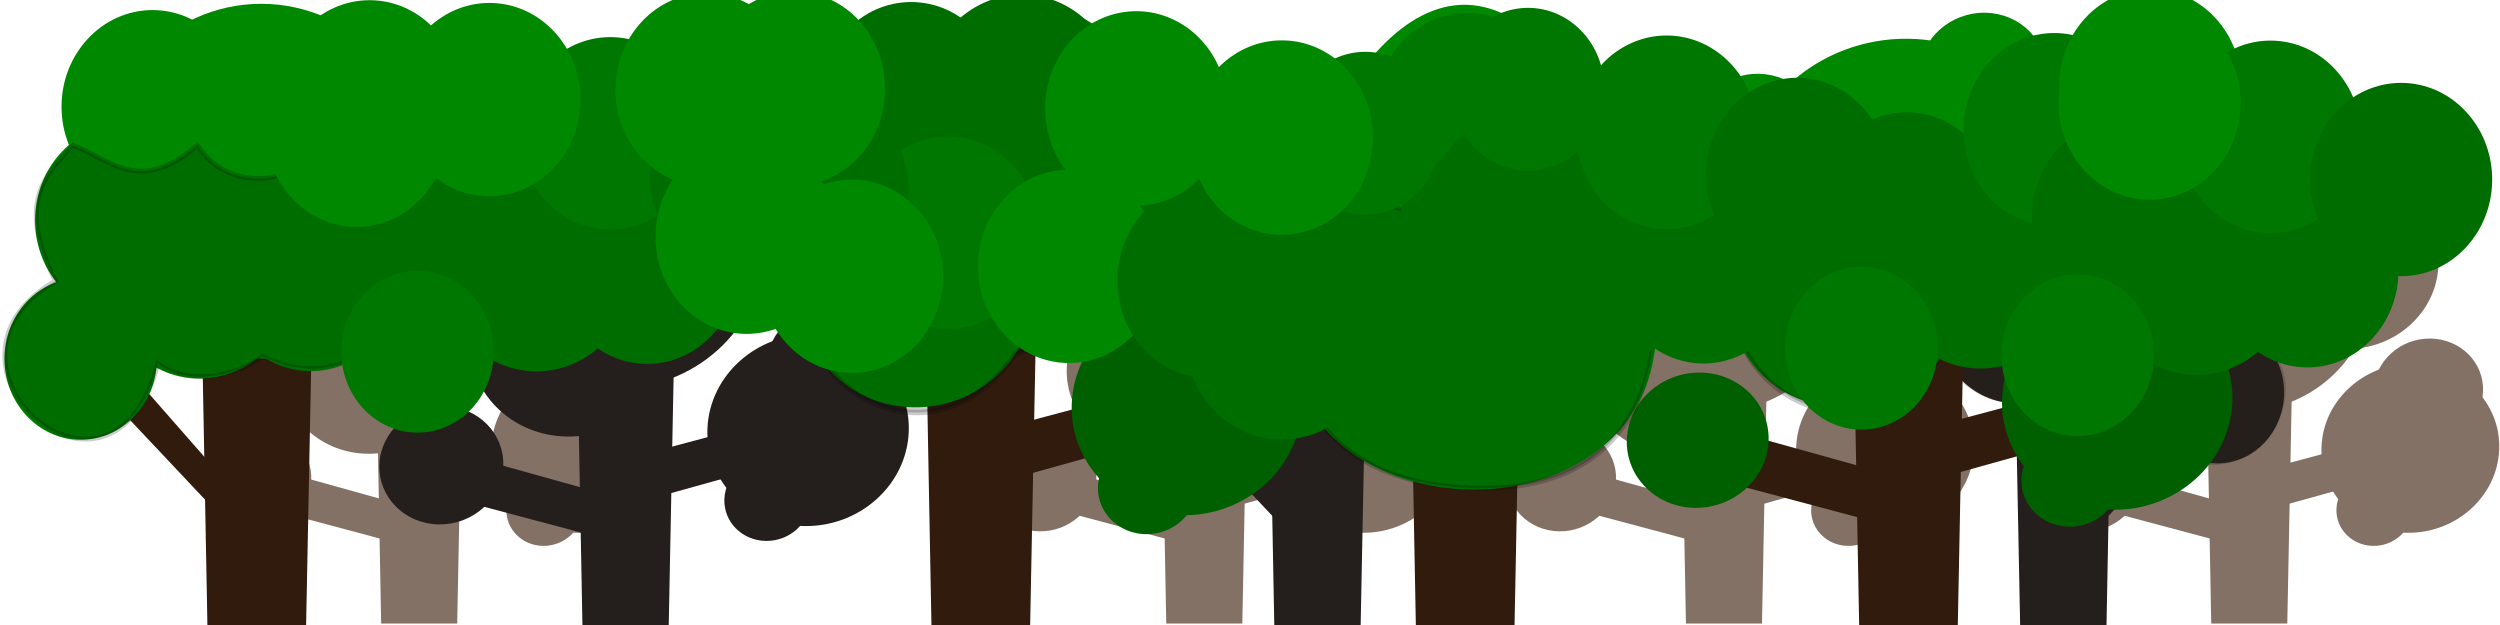 <?xml version="1.0" encoding="UTF-8" standalone="no"?>
<!-- Created with Inkscape (http://www.inkscape.org/) -->

<svg
   xmlns:dc="http://purl.org/dc/elements/1.1/"
   xmlns:cc="http://creativecommons.org/ns#"
   xmlns:rdf="http://www.w3.org/1999/02/22-rdf-syntax-ns#"
   xmlns:svg="http://www.w3.org/2000/svg"
   xmlns="http://www.w3.org/2000/svg"
   xmlns:sodipodi="http://sodipodi.sourceforge.net/DTD/sodipodi-0.dtd"
   xmlns:inkscape="http://www.inkscape.org/namespaces/inkscape"
   width="512"
   height="128"
   id="svg7906"
   version="1.1"
   inkscape:version="0.48.4 r9939"
   sodipodi:docname="tree_group.svg"
   inkscape:export-filename="/var/www/html/furry-sansa5/assets/src/tree_group.png"
   inkscape:export-xdpi="90"
   inkscape:export-ydpi="90">
  <defs
     id="defs7908" />
  <sodipodi:namedview
     id="base"
     pagecolor="#ffffff"
     bordercolor="#666666"
     borderopacity="1.0"
     inkscape:pageopacity="0.0"
     inkscape:pageshadow="2"
     inkscape:zoom="1.979899"
     inkscape:cx="271.75245"
     inkscape:cy="71.351739"
     inkscape:document-units="px"
     inkscape:current-layer="layer1"
     showgrid="false"
     inkscape:window-width="1600"
     inkscape:window-height="845"
     inkscape:window-x="0"
     inkscape:window-y="0"
     inkscape:window-maximized="1"
     showguides="true"
     inkscape:guide-bbox="true" />
  <g
     inkscape:label="Layer 1"
     inkscape:groupmode="layer"
     id="layer1"
     transform="translate(0,-924.362)">
    <g
       transform="matrix(0.865,0,0,0.865,276.931,141.775)"
       id="g5219"
       style="fill:#837166;fill-opacity:1;stroke:#837166;stroke-opacity:1"
       inkscape:export-filename="/var/www/html/furry-sansa5/assets/src/g5295.png"
       inkscape:export-xdpi="90"
       inkscape:export-ydpi="90">
      <path
         inkscape:connector-curvature="0"
         id="path5221"
         d="m 213.977,1025.936 32.038,-8.916 -5.083,-7.534 -28.615,7.622 z"
         style="fill:#837166;fill-opacity:1;stroke:#837166;stroke-width:0.473px;stroke-linecap:butt;stroke-linejoin:miter;stroke-opacity:1" />
      <path
         inkscape:connector-curvature="0"
         id="path5223"
         d="m 203.619,1052.126 17.542,-0.014 1.401,-71.375 -20.258,1 z"
         style="fill:#837166;fill-opacity:1;stroke:#837166;stroke-width:0.473px;stroke-linecap:butt;stroke-linejoin:miter;stroke-opacity:1"
         sodipodi:nodetypes="ccccc" />
      <path
         transform="matrix(0.427,0.007,-0.018,0.429,-629.381,880.792)"
         d="m 2044.286,183.791 c 0,35.504 -30.381,64.286 -67.857,64.286 -37.477,0 -67.857,-28.782 -67.857,-64.286 0,-35.504 30.381,-64.286 67.857,-64.286 37.477,0 67.857,28.782 67.857,64.286 z"
         sodipodi:ry="64.285713"
         sodipodi:rx="67.85714"
         sodipodi:cy="183.79076"
         sodipodi:cx="1976.4286"
         id="path5225"
         style="fill:#837166;fill-opacity:1;stroke:#837166;stroke-width:5;stroke-miterlimit:4;stroke-opacity:1;stroke-dasharray:none;stroke-dashoffset:0"
         sodipodi:type="arc" />
      <path
         transform="matrix(0.299,0.005,-0.012,0.3,-338.216,945.811)"
         d="m 2044.286,183.791 c 0,35.504 -30.381,64.286 -67.857,64.286 -37.477,0 -67.857,-28.782 -67.857,-64.286 0,-35.504 30.381,-64.286 67.857,-64.286 37.477,0 67.857,28.782 67.857,64.286 z"
         sodipodi:ry="64.285713"
         sodipodi:rx="67.85714"
         sodipodi:cy="183.79076"
         sodipodi:cx="1976.4286"
         id="path5227"
         style="fill:#837166;fill-opacity:1;stroke:#837166;stroke-width:5;stroke-miterlimit:4;stroke-opacity:1;stroke-dasharray:none;stroke-dashoffset:0"
         sodipodi:type="arc" />
      <path
         sodipodi:type="arc"
         style="fill:#837166;fill-opacity:1;stroke:#837166;stroke-width:5;stroke-miterlimit:4;stroke-opacity:1;stroke-dasharray:none;stroke-dashoffset:0"
         id="path5229"
         sodipodi:cx="1976.4286"
         sodipodi:cy="183.79076"
         sodipodi:rx="67.85714"
         sodipodi:ry="64.285713"
         d="m 2044.286,183.791 c 0,35.504 -30.381,64.286 -67.857,64.286 -37.477,0 -67.857,-28.782 -67.857,-64.286 0,-35.504 30.381,-64.286 67.857,-64.286 37.477,0 67.857,28.782 67.857,64.286 z"
         transform="matrix(0.165,0.003,-0.007,0.166,-140.242,925.873)" />
      <path
         sodipodi:type="arc"
         style="fill:#837166;fill-opacity:1;stroke:#837166;stroke-width:5;stroke-miterlimit:4;stroke-opacity:1;stroke-dasharray:none;stroke-dashoffset:0"
         id="path5231"
         sodipodi:cx="1976.4286"
         sodipodi:cy="183.79076"
         sodipodi:rx="67.85714"
         sodipodi:ry="64.285713"
         d="m 2044.286,183.791 c 0,35.504 -30.381,64.286 -67.857,64.286 -37.477,0 -67.857,-28.782 -67.857,-64.286 0,-35.504 30.381,-64.286 67.857,-64.286 37.477,0 67.857,28.782 67.857,64.286 z"
         transform="matrix(0.299,0.005,-0.012,0.3,-387.879,927.098)" />
      <path
         transform="matrix(0.184,0.003,-0.008,0.185,-107.397,957.305)"
         d="m 2044.286,183.791 c 0,35.504 -30.381,64.286 -67.857,64.286 -37.477,0 -67.857,-28.782 -67.857,-64.286 0,-35.504 30.381,-64.286 67.857,-64.286 37.477,0 67.857,28.782 67.857,64.286 z"
         sodipodi:ry="64.285713"
         sodipodi:rx="67.85714"
         sodipodi:cy="183.79076"
         sodipodi:cx="1976.4286"
         id="path5233"
         style="fill:#837166;fill-opacity:1;stroke:#837166;stroke-width:5;stroke-miterlimit:4;stroke-opacity:1;stroke-dasharray:none;stroke-dashoffset:0"
         sodipodi:type="arc" />
      <path
         sodipodi:type="arc"
         style="fill:#837166;fill-opacity:1;stroke:#837166;stroke-width:5;stroke-miterlimit:4;stroke-opacity:1;stroke-dasharray:none;stroke-dashoffset:0"
         id="path5235"
         sodipodi:cx="1976.4286"
         sodipodi:cy="183.79076"
         sodipodi:rx="67.85714"
         sodipodi:ry="64.285713"
         d="m 2044.286,183.791 c 0,35.504 -30.381,64.286 -67.857,64.286 -37.477,0 -67.857,-28.782 -67.857,-64.286 0,-35.504 30.381,-64.286 67.857,-64.286 37.477,0 67.857,28.782 67.857,64.286 z"
         transform="matrix(0.128,0.002,-0.005,0.129,-10.027,997.695)" />
      <path
         transform="matrix(0.299,0.005,-0.012,0.3,-352.611,902.267)"
         d="m 2044.286,183.791 c 0,35.504 -30.381,64.286 -67.857,64.286 -37.477,0 -67.857,-28.782 -67.857,-64.286 0,-35.504 30.381,-64.286 67.857,-64.286 37.477,0 67.857,28.782 67.857,64.286 z"
         sodipodi:ry="64.285713"
         sodipodi:rx="67.85714"
         sodipodi:cy="183.79076"
         sodipodi:cx="1976.4286"
         id="path5237"
         style="fill:#837166;fill-opacity:1;stroke:#837166;stroke-width:5;stroke-miterlimit:4;stroke-opacity:1;stroke-dasharray:none;stroke-dashoffset:0"
         sodipodi:type="arc" />
      <path
         transform="matrix(0.165,0.003,-0.007,0.166,-98.857,914.717)"
         d="m 2044.286,183.791 c 0,35.504 -30.381,64.286 -67.857,64.286 -37.477,0 -67.857,-28.782 -67.857,-64.286 0,-35.504 30.381,-64.286 67.857,-64.286 37.477,0 67.857,28.782 67.857,64.286 z"
         sodipodi:ry="64.285713"
         sodipodi:rx="67.85714"
         sodipodi:cy="183.79076"
         sodipodi:cx="1976.4286"
         id="path5239"
         style="fill:#837166;fill-opacity:1;stroke:#837166;stroke-width:5;stroke-miterlimit:4;stroke-opacity:1;stroke-dasharray:none;stroke-dashoffset:0"
         sodipodi:type="arc" />
      <path
         inkscape:connector-curvature="0"
         id="path5241"
         d="m 176.233,1015.566 32.038,8.916 -5.083,7.534 -28.615,-7.622 z"
         style="fill:#837166;fill-opacity:1;stroke:#837166;stroke-width:0.473px;stroke-linecap:butt;stroke-linejoin:miter;stroke-opacity:1" />
      <path
         transform="matrix(0.184,0.003,-0.008,0.185,-188.31,978.236)"
         d="m 2044.286,183.791 c 0,35.504 -30.381,64.286 -67.857,64.286 -37.477,0 -67.857,-28.782 -67.857,-64.286 0,-35.504 30.381,-64.286 67.857,-64.286 37.477,0 67.857,28.782 67.857,64.286 z"
         sodipodi:ry="64.285713"
         sodipodi:rx="67.85714"
         sodipodi:cy="183.79076"
         sodipodi:cx="1976.4286"
         id="path5243"
         style="fill:#837166;fill-opacity:1;stroke:#837166;stroke-width:5;stroke-miterlimit:4;stroke-opacity:1;stroke-dasharray:none;stroke-dashoffset:0"
         sodipodi:type="arc" />
    </g>
    <g
       id="g5245"
       transform="matrix(-0.875,0,0,0.875,475.21,131.643)"
       style="fill:#241f1c;fill-opacity:1;stroke:#241f1c;stroke-opacity:1">
      <path
         sodipodi:nodetypes="ccccc"
         style="fill:#241f1c;fill-opacity:1;stroke:#241f1c;stroke-width:0.53px;stroke-linecap:butt;stroke-linejoin:miter;stroke-opacity:1"
         d="m 50.326,1052.771 19.668,-0.016 1.571,-80.024 -22.713,1.121 z"
         id="path5247"
         inkscape:connector-curvature="0" />
      <path
         sodipodi:type="arc"
         style="fill:#241f1c;fill-opacity:1;stroke:#241f1c;stroke-width:4.45;stroke-linecap:butt;stroke-linejoin:miter;stroke-miterlimit:4;stroke-opacity:1;stroke-dasharray:none;stroke-dashoffset:0"
         id="path5249"
         sodipodi:cx="61.785713"
         sodipodi:cy="41.75"
         sodipodi:rx="23.928572"
         sodipodi:ry="25.535715"
         d="m 85.714,41.75 c 0,14.103 -10.713,25.536 -23.929,25.536 -13.215,0 -23.929,-11.433 -23.929,-25.536 0,-14.103 10.713,-25.536 23.929,-25.536 13.215,0 23.929,11.433 23.929,25.536 z"
         transform="matrix(1.309,0,0,1.309,-19.791,906.829)" />
      <path
         transform="matrix(0.713,0,0,0.713,27.097,950.794)"
         d="m 85.714,41.75 c 0,14.103 -10.713,25.536 -23.929,25.536 -13.215,0 -23.929,-11.433 -23.929,-25.536 0,-14.103 10.713,-25.536 23.929,-25.536 13.215,0 23.929,11.433 23.929,25.536 z"
         sodipodi:ry="25.535715"
         sodipodi:rx="23.928572"
         sodipodi:cy="41.75"
         sodipodi:cx="61.785713"
         id="path5251"
         style="fill:#241f1c;fill-opacity:1;stroke:#241f1c;stroke-width:4.45;stroke-linecap:butt;stroke-linejoin:miter;stroke-miterlimit:4;stroke-opacity:1;stroke-dasharray:none;stroke-dashoffset:0"
         sodipodi:type="arc" />
      <path
         sodipodi:type="arc"
         style="fill:#241f1c;fill-opacity:1;stroke:#241f1c;stroke-width:4.45;stroke-linecap:butt;stroke-linejoin:miter;stroke-miterlimit:4;stroke-opacity:1;stroke-dasharray:none;stroke-dashoffset:0"
         id="path5253"
         sodipodi:cx="61.785713"
         sodipodi:cy="41.75"
         sodipodi:rx="23.928572"
         sodipodi:ry="25.535715"
         d="m 85.714,41.75 c 0,14.103 -10.713,25.536 -23.929,25.536 -13.215,0 -23.929,-11.433 -23.929,-25.536 0,-14.103 10.713,-25.536 23.929,-25.536 13.215,0 23.929,11.433 23.929,25.536 z"
         transform="matrix(0.713,0,0,0.713,-10.644,939.682)" />
      <path
         transform="matrix(0.763,0,0,0.763,1.331,948.843)"
         d="m 85.714,41.75 c 0,14.103 -10.713,25.536 -23.929,25.536 -13.215,0 -23.929,-11.433 -23.929,-25.536 0,-14.103 10.713,-25.536 23.929,-25.536 13.215,0 23.929,11.433 23.929,25.536 z"
         sodipodi:ry="25.535715"
         sodipodi:rx="23.928572"
         sodipodi:cy="41.75"
         sodipodi:cx="61.785713"
         id="path5255"
         style="fill:#241f1c;fill-opacity:1;stroke:#241f1c;stroke-width:4.45;stroke-linecap:butt;stroke-linejoin:miter;stroke-miterlimit:4;stroke-opacity:1;stroke-dasharray:none;stroke-dashoffset:0"
         sodipodi:type="arc" />
      <path
         sodipodi:type="arc"
         style="fill:#241f1c;fill-opacity:1;stroke:#241f1c;stroke-width:4.45;stroke-linecap:butt;stroke-linejoin:miter;stroke-miterlimit:4;stroke-opacity:1;stroke-dasharray:none;stroke-dashoffset:0"
         id="path5257"
         sodipodi:cx="61.785713"
         sodipodi:cy="41.75"
         sodipodi:rx="23.928572"
         sodipodi:ry="25.535715"
         d="m 85.714,41.75 c 0,14.103 -10.713,25.536 -23.929,25.536 -13.215,0 -23.929,-11.433 -23.929,-25.536 0,-14.103 10.713,-25.536 23.929,-25.536 13.215,0 23.929,11.433 23.929,25.536 z"
         transform="matrix(0.713,0,0,0.713,46.29,932.106)" />
      <path
         transform="matrix(0.713,0,0,0.713,39.219,914.428)"
         d="m 85.714,41.75 c 0,14.103 -10.713,25.536 -23.929,25.536 -13.215,0 -23.929,-11.433 -23.929,-25.536 0,-14.103 10.713,-25.536 23.929,-25.536 13.215,0 23.929,11.433 23.929,25.536 z"
         sodipodi:ry="25.535715"
         sodipodi:rx="23.928572"
         sodipodi:cy="41.75"
         sodipodi:cx="61.785713"
         id="path5259"
         style="fill:#241f1c;fill-opacity:1;stroke:#241f1c;stroke-width:4.45;stroke-linecap:butt;stroke-linejoin:miter;stroke-miterlimit:4;stroke-opacity:1;stroke-dasharray:none;stroke-dashoffset:0"
         sodipodi:type="arc" />
      <path
         sodipodi:type="arc"
         style="fill:#241f1c;fill-opacity:1;stroke:#241f1c;stroke-width:4.45;stroke-linecap:butt;stroke-linejoin:miter;stroke-miterlimit:4;stroke-opacity:1;stroke-dasharray:none;stroke-dashoffset:0"
         id="path5261"
         sodipodi:cx="61.785713"
         sodipodi:cy="41.75"
         sodipodi:rx="23.928572"
         sodipodi:ry="25.535715"
         d="m 85.714,41.75 c 0,14.103 -10.713,25.536 -23.929,25.536 -13.215,0 -23.929,-11.433 -23.929,-25.536 0,-14.103 10.713,-25.536 23.929,-25.536 13.215,0 23.929,11.433 23.929,25.536 z"
         transform="matrix(0.713,0,0,0.713,-5.228,916.449)" />
      <path
         style="fill:#241f1c;fill-opacity:1;stroke:#241f1c;stroke-width:1px;stroke-linecap:butt;stroke-linejoin:miter;stroke-opacity:1"
         d="M 51.25,96.393 32.143,74.607 27.5,78.179 50.893,103 z"
         id="path5263"
         inkscape:connector-curvature="0"
         transform="translate(0,924.362)" />
      <path
         transform="matrix(0.597,0,0,0.597,-12.785,972.926)"
         d="m 85.714,41.75 c 0,14.103 -10.713,25.536 -23.929,25.536 -13.215,0 -23.929,-11.433 -23.929,-25.536 0,-14.103 10.713,-25.536 23.929,-25.536 13.215,0 23.929,11.433 23.929,25.536 z"
         sodipodi:ry="25.535715"
         sodipodi:rx="23.928572"
         sodipodi:cy="41.75"
         sodipodi:cx="61.785713"
         id="path5265"
         style="fill:#241f1c;fill-opacity:1;stroke:#241f1c;stroke-width:4.45;stroke-linecap:butt;stroke-linejoin:miter;stroke-miterlimit:4;stroke-opacity:1;stroke-dasharray:none;stroke-dashoffset:0"
         sodipodi:type="arc" />
      <path
         style="opacity:0.2;fill:#241f1c;fill-opacity:1;stroke:#241f1c;stroke-width:1px;stroke-linecap:butt;stroke-linejoin:miter;stroke-opacity:1"
         d="m 22.476,29.763 c 7.583,2.756 13.533,10.415 25.506,0 6.387,10.046 20.86,8.08 24.496,-0.253 13.546,1.402 23.823,-0.736 29.294,-8.081 9.234,9.873 12.387,33.301 -12.627,35.86 2.085,7.931 -10.164,24.598 -27.779,15.657 -4.159,3.474 -14.807,6.61 -21.466,1.515 C 30.463,110.584 -10.291,74.353 18.94,57.542 10.861,41.669 16.773,35.791 22.476,29.763 z"
         id="path5267"
         inkscape:connector-curvature="0"
         transform="translate(0,924.362)"
         sodipodi:nodetypes="ccccccccc" />
    </g>
    <g
       style="fill:#837166;fill-opacity:1;stroke:#837166;stroke-opacity:1"
       id="g5269"
       transform="matrix(0.865,0,0,0.865,169.35,141.775)"
       inkscape:export-filename="/var/www/html/furry-sansa5/assets/src/g5295.png"
       inkscape:export-xdpi="90"
       inkscape:export-ydpi="90">
      <path
         style="fill:#837166;fill-opacity:1;stroke:#837166;stroke-width:0.473px;stroke-linecap:butt;stroke-linejoin:miter;stroke-opacity:1"
         d="m 213.977,1025.936 32.038,-8.916 -5.083,-7.534 -28.615,7.622 z"
         id="path5271"
         inkscape:connector-curvature="0" />
      <path
         sodipodi:nodetypes="ccccc"
         style="fill:#837166;fill-opacity:1;stroke:#837166;stroke-width:0.473px;stroke-linecap:butt;stroke-linejoin:miter;stroke-opacity:1"
         d="m 203.619,1052.126 17.542,-0.014 1.401,-71.375 -20.258,1 z"
         id="path5273"
         inkscape:connector-curvature="0" />
      <path
         sodipodi:type="arc"
         style="fill:#837166;fill-opacity:1;stroke:#837166;stroke-width:5;stroke-miterlimit:4;stroke-opacity:1;stroke-dasharray:none;stroke-dashoffset:0"
         id="path5275"
         sodipodi:cx="1976.4286"
         sodipodi:cy="183.79076"
         sodipodi:rx="67.85714"
         sodipodi:ry="64.285713"
         d="m 2044.286,183.791 c 0,35.504 -30.381,64.286 -67.857,64.286 -37.477,0 -67.857,-28.782 -67.857,-64.286 0,-35.504 30.381,-64.286 67.857,-64.286 37.477,0 67.857,28.782 67.857,64.286 z"
         transform="matrix(0.427,0.007,-0.018,0.429,-629.381,880.792)" />
      <path
         sodipodi:type="arc"
         style="fill:#837166;fill-opacity:1;stroke:#837166;stroke-width:5;stroke-miterlimit:4;stroke-opacity:1;stroke-dasharray:none;stroke-dashoffset:0"
         id="path5277"
         sodipodi:cx="1976.4286"
         sodipodi:cy="183.79076"
         sodipodi:rx="67.85714"
         sodipodi:ry="64.285713"
         d="m 2044.286,183.791 c 0,35.504 -30.381,64.286 -67.857,64.286 -37.477,0 -67.857,-28.782 -67.857,-64.286 0,-35.504 30.381,-64.286 67.857,-64.286 37.477,0 67.857,28.782 67.857,64.286 z"
         transform="matrix(0.299,0.005,-0.012,0.3,-338.216,945.811)" />
      <path
         transform="matrix(0.165,0.003,-0.007,0.166,-140.242,925.873)"
         d="m 2044.286,183.791 c 0,35.504 -30.381,64.286 -67.857,64.286 -37.477,0 -67.857,-28.782 -67.857,-64.286 0,-35.504 30.381,-64.286 67.857,-64.286 37.477,0 67.857,28.782 67.857,64.286 z"
         sodipodi:ry="64.285713"
         sodipodi:rx="67.85714"
         sodipodi:cy="183.79076"
         sodipodi:cx="1976.4286"
         id="path5279"
         style="fill:#837166;fill-opacity:1;stroke:#837166;stroke-width:5;stroke-miterlimit:4;stroke-opacity:1;stroke-dasharray:none;stroke-dashoffset:0"
         sodipodi:type="arc" />
      <path
         transform="matrix(0.299,0.005,-0.012,0.3,-387.879,927.098)"
         d="m 2044.286,183.791 c 0,35.504 -30.381,64.286 -67.857,64.286 -37.477,0 -67.857,-28.782 -67.857,-64.286 0,-35.504 30.381,-64.286 67.857,-64.286 37.477,0 67.857,28.782 67.857,64.286 z"
         sodipodi:ry="64.285713"
         sodipodi:rx="67.85714"
         sodipodi:cy="183.79076"
         sodipodi:cx="1976.4286"
         id="path5281"
         style="fill:#837166;fill-opacity:1;stroke:#837166;stroke-width:5;stroke-miterlimit:4;stroke-opacity:1;stroke-dasharray:none;stroke-dashoffset:0"
         sodipodi:type="arc" />
      <path
         sodipodi:type="arc"
         style="fill:#837166;fill-opacity:1;stroke:#837166;stroke-width:5;stroke-miterlimit:4;stroke-opacity:1;stroke-dasharray:none;stroke-dashoffset:0"
         id="path5283"
         sodipodi:cx="1976.4286"
         sodipodi:cy="183.79076"
         sodipodi:rx="67.85714"
         sodipodi:ry="64.285713"
         d="m 2044.286,183.791 c 0,35.504 -30.381,64.286 -67.857,64.286 -37.477,0 -67.857,-28.782 -67.857,-64.286 0,-35.504 30.381,-64.286 67.857,-64.286 37.477,0 67.857,28.782 67.857,64.286 z"
         transform="matrix(0.184,0.003,-0.008,0.185,-107.397,957.305)" />
      <path
         transform="matrix(0.128,0.002,-0.005,0.129,-10.027,997.695)"
         d="m 2044.286,183.791 c 0,35.504 -30.381,64.286 -67.857,64.286 -37.477,0 -67.857,-28.782 -67.857,-64.286 0,-35.504 30.381,-64.286 67.857,-64.286 37.477,0 67.857,28.782 67.857,64.286 z"
         sodipodi:ry="64.285713"
         sodipodi:rx="67.85714"
         sodipodi:cy="183.79076"
         sodipodi:cx="1976.4286"
         id="path5285"
         style="fill:#837166;fill-opacity:1;stroke:#837166;stroke-width:5;stroke-miterlimit:4;stroke-opacity:1;stroke-dasharray:none;stroke-dashoffset:0"
         sodipodi:type="arc" />
      <path
         sodipodi:type="arc"
         style="fill:#837166;fill-opacity:1;stroke:#837166;stroke-width:5;stroke-miterlimit:4;stroke-opacity:1;stroke-dasharray:none;stroke-dashoffset:0"
         id="path5287"
         sodipodi:cx="1976.4286"
         sodipodi:cy="183.79076"
         sodipodi:rx="67.85714"
         sodipodi:ry="64.285713"
         d="m 2044.286,183.791 c 0,35.504 -30.381,64.286 -67.857,64.286 -37.477,0 -67.857,-28.782 -67.857,-64.286 0,-35.504 30.381,-64.286 67.857,-64.286 37.477,0 67.857,28.782 67.857,64.286 z"
         transform="matrix(0.299,0.005,-0.012,0.3,-352.611,902.267)" />
      <path
         sodipodi:type="arc"
         style="fill:#837166;fill-opacity:1;stroke:#837166;stroke-width:5;stroke-miterlimit:4;stroke-opacity:1;stroke-dasharray:none;stroke-dashoffset:0"
         id="path5289"
         sodipodi:cx="1976.4286"
         sodipodi:cy="183.79076"
         sodipodi:rx="67.85714"
         sodipodi:ry="64.285713"
         d="m 2044.286,183.791 c 0,35.504 -30.381,64.286 -67.857,64.286 -37.477,0 -67.857,-28.782 -67.857,-64.286 0,-35.504 30.381,-64.286 67.857,-64.286 37.477,0 67.857,28.782 67.857,64.286 z"
         transform="matrix(0.165,0.003,-0.007,0.166,-98.857,914.717)" />
      <path
         style="fill:#837166;fill-opacity:1;stroke:#837166;stroke-width:0.473px;stroke-linecap:butt;stroke-linejoin:miter;stroke-opacity:1"
         d="m 176.233,1015.566 32.038,8.916 -5.083,7.534 -28.615,-7.622 z"
         id="path5291"
         inkscape:connector-curvature="0" />
      <path
         sodipodi:type="arc"
         style="fill:#837166;fill-opacity:1;stroke:#837166;stroke-width:5;stroke-miterlimit:4;stroke-opacity:1;stroke-dasharray:none;stroke-dashoffset:0"
         id="path5293"
         sodipodi:cx="1976.4286"
         sodipodi:cy="183.79076"
         sodipodi:rx="67.85714"
         sodipodi:ry="64.285713"
         d="m 2044.286,183.791 c 0,35.504 -30.381,64.286 -67.857,64.286 -37.477,0 -67.857,-28.782 -67.857,-64.286 0,-35.504 30.381,-64.286 67.857,-64.286 37.477,0 67.857,28.782 67.857,64.286 z"
         transform="matrix(0.184,0.003,-0.008,0.185,-188.31,978.236)" />
    </g>
    <g
       style="fill:#837166;fill-opacity:1;stroke:#837166;stroke-opacity:1"
       id="g5295"
       transform="matrix(0.865,0,0,0.865,-97.869,141.775)"
       inkscape:export-xdpi="90"
       inkscape:export-ydpi="90">
      <path
         style="fill:#837166;fill-opacity:1;stroke:#837166;stroke-width:0.473px;stroke-linecap:butt;stroke-linejoin:miter;stroke-opacity:1"
         d="m 213.977,1025.936 32.038,-8.916 -5.083,-7.534 -28.615,7.622 z"
         id="path5297"
         inkscape:connector-curvature="0" />
      <path
         sodipodi:nodetypes="ccccc"
         style="fill:#837166;fill-opacity:1;stroke:#837166;stroke-width:0.473px;stroke-linecap:butt;stroke-linejoin:miter;stroke-opacity:1"
         d="m 203.619,1052.126 17.542,-0.014 1.401,-71.375 -20.258,1 z"
         id="path5299"
         inkscape:connector-curvature="0" />
      <path
         sodipodi:type="arc"
         style="fill:#837166;fill-opacity:1;stroke:#837166;stroke-width:5;stroke-miterlimit:4;stroke-opacity:1;stroke-dasharray:none;stroke-dashoffset:0"
         id="path5301"
         sodipodi:cx="1976.4286"
         sodipodi:cy="183.79076"
         sodipodi:rx="67.85714"
         sodipodi:ry="64.285713"
         d="m 2044.286,183.791 c 0,35.504 -30.381,64.286 -67.857,64.286 -37.477,0 -67.857,-28.782 -67.857,-64.286 0,-35.504 30.381,-64.286 67.857,-64.286 37.477,0 67.857,28.782 67.857,64.286 z"
         transform="matrix(0.427,0.007,-0.018,0.429,-629.381,880.792)" />
      <path
         sodipodi:type="arc"
         style="fill:#837166;fill-opacity:1;stroke:#837166;stroke-width:5;stroke-miterlimit:4;stroke-opacity:1;stroke-dasharray:none;stroke-dashoffset:0"
         id="path5303"
         sodipodi:cx="1976.4286"
         sodipodi:cy="183.79076"
         sodipodi:rx="67.85714"
         sodipodi:ry="64.285713"
         d="m 2044.286,183.791 c 0,35.504 -30.381,64.286 -67.857,64.286 -37.477,0 -67.857,-28.782 -67.857,-64.286 0,-35.504 30.381,-64.286 67.857,-64.286 37.477,0 67.857,28.782 67.857,64.286 z"
         transform="matrix(0.299,0.005,-0.012,0.3,-338.216,945.811)" />
      <path
         transform="matrix(0.165,0.003,-0.007,0.166,-140.242,925.873)"
         d="m 2044.286,183.791 c 0,35.504 -30.381,64.286 -67.857,64.286 -37.477,0 -67.857,-28.782 -67.857,-64.286 0,-35.504 30.381,-64.286 67.857,-64.286 37.477,0 67.857,28.782 67.857,64.286 z"
         sodipodi:ry="64.285713"
         sodipodi:rx="67.85714"
         sodipodi:cy="183.79076"
         sodipodi:cx="1976.4286"
         id="path5305"
         style="fill:#837166;fill-opacity:1;stroke:#837166;stroke-width:5;stroke-miterlimit:4;stroke-opacity:1;stroke-dasharray:none;stroke-dashoffset:0"
         sodipodi:type="arc" />
      <path
         transform="matrix(0.299,0.005,-0.012,0.3,-387.879,927.098)"
         d="m 2044.286,183.791 c 0,35.504 -30.381,64.286 -67.857,64.286 -37.477,0 -67.857,-28.782 -67.857,-64.286 0,-35.504 30.381,-64.286 67.857,-64.286 37.477,0 67.857,28.782 67.857,64.286 z"
         sodipodi:ry="64.285713"
         sodipodi:rx="67.85714"
         sodipodi:cy="183.79076"
         sodipodi:cx="1976.4286"
         id="path5307"
         style="fill:#837166;fill-opacity:1;stroke:#837166;stroke-width:5;stroke-miterlimit:4;stroke-opacity:1;stroke-dasharray:none;stroke-dashoffset:0"
         sodipodi:type="arc" />
      <path
         sodipodi:type="arc"
         style="fill:#837166;fill-opacity:1;stroke:#837166;stroke-width:5;stroke-miterlimit:4;stroke-opacity:1;stroke-dasharray:none;stroke-dashoffset:0"
         id="path5309"
         sodipodi:cx="1976.4286"
         sodipodi:cy="183.79076"
         sodipodi:rx="67.85714"
         sodipodi:ry="64.285713"
         d="m 2044.286,183.791 c 0,35.504 -30.381,64.286 -67.857,64.286 -37.477,0 -67.857,-28.782 -67.857,-64.286 0,-35.504 30.381,-64.286 67.857,-64.286 37.477,0 67.857,28.782 67.857,64.286 z"
         transform="matrix(0.184,0.003,-0.008,0.185,-107.397,957.305)" />
      <path
         transform="matrix(0.128,0.002,-0.005,0.129,-10.027,997.695)"
         d="m 2044.286,183.791 c 0,35.504 -30.381,64.286 -67.857,64.286 -37.477,0 -67.857,-28.782 -67.857,-64.286 0,-35.504 30.381,-64.286 67.857,-64.286 37.477,0 67.857,28.782 67.857,64.286 z"
         sodipodi:ry="64.285713"
         sodipodi:rx="67.85714"
         sodipodi:cy="183.79076"
         sodipodi:cx="1976.4286"
         id="path5311"
         style="fill:#837166;fill-opacity:1;stroke:#837166;stroke-width:5;stroke-miterlimit:4;stroke-opacity:1;stroke-dasharray:none;stroke-dashoffset:0"
         sodipodi:type="arc" />
      <path
         sodipodi:type="arc"
         style="fill:#837166;fill-opacity:1;stroke:#837166;stroke-width:5;stroke-miterlimit:4;stroke-opacity:1;stroke-dasharray:none;stroke-dashoffset:0"
         id="path5313"
         sodipodi:cx="1976.4286"
         sodipodi:cy="183.79076"
         sodipodi:rx="67.85714"
         sodipodi:ry="64.285713"
         d="m 2044.286,183.791 c 0,35.504 -30.381,64.286 -67.857,64.286 -37.477,0 -67.857,-28.782 -67.857,-64.286 0,-35.504 30.381,-64.286 67.857,-64.286 37.477,0 67.857,28.782 67.857,64.286 z"
         transform="matrix(0.299,0.005,-0.012,0.3,-352.611,902.267)" />
      <path
         sodipodi:type="arc"
         style="fill:#837166;fill-opacity:1;stroke:#837166;stroke-width:5;stroke-miterlimit:4;stroke-opacity:1;stroke-dasharray:none;stroke-dashoffset:0"
         id="path5315"
         sodipodi:cx="1976.4286"
         sodipodi:cy="183.79076"
         sodipodi:rx="67.85714"
         sodipodi:ry="64.285713"
         d="m 2044.286,183.791 c 0,35.504 -30.381,64.286 -67.857,64.286 -37.477,0 -67.857,-28.782 -67.857,-64.286 0,-35.504 30.381,-64.286 67.857,-64.286 37.477,0 67.857,28.782 67.857,64.286 z"
         transform="matrix(0.165,0.003,-0.007,0.166,-98.857,914.717)" />
      <path
         style="fill:#837166;fill-opacity:1;stroke:#837166;stroke-width:0.473px;stroke-linecap:butt;stroke-linejoin:miter;stroke-opacity:1"
         d="m 176.233,1015.566 32.038,8.916 -5.083,7.534 -28.615,-7.622 z"
         id="path5317"
         inkscape:connector-curvature="0" />
      <path
         sodipodi:type="arc"
         style="fill:#837166;fill-opacity:1;stroke:#837166;stroke-width:5;stroke-miterlimit:4;stroke-opacity:1;stroke-dasharray:none;stroke-dashoffset:0"
         id="path5319"
         sodipodi:cx="1976.4286"
         sodipodi:cy="183.79076"
         sodipodi:rx="67.85714"
         sodipodi:ry="64.285713"
         d="m 2044.286,183.791 c 0,35.504 -30.381,64.286 -67.857,64.286 -37.477,0 -67.857,-28.782 -67.857,-64.286 0,-35.504 30.381,-64.286 67.857,-64.286 37.477,0 67.857,28.782 67.857,64.286 z"
         transform="matrix(0.184,0.003,-0.008,0.185,-188.31,978.236)" />
    </g>
    <g
       transform="matrix(0.865,0,0,0.865,62.921,141.775)"
       id="g5321"
       style="fill:#837166;fill-opacity:1;stroke:#837166;stroke-opacity:1"
       inkscape:export-filename="/var/www/html/furry-sansa5/assets/src/g5295.png"
       inkscape:export-xdpi="90"
       inkscape:export-ydpi="90">
      <path
         inkscape:connector-curvature="0"
         id="path5323"
         d="m 213.977,1025.936 32.038,-8.916 -5.083,-7.534 -28.615,7.622 z"
         style="fill:#837166;fill-opacity:1;stroke:#837166;stroke-width:0.473px;stroke-linecap:butt;stroke-linejoin:miter;stroke-opacity:1" />
      <path
         inkscape:connector-curvature="0"
         id="path5325"
         d="m 203.619,1052.126 17.542,-0.014 1.401,-71.375 -20.258,1 z"
         style="fill:#837166;fill-opacity:1;stroke:#837166;stroke-width:0.473px;stroke-linecap:butt;stroke-linejoin:miter;stroke-opacity:1"
         sodipodi:nodetypes="ccccc" />
      <path
         transform="matrix(0.427,0.007,-0.018,0.429,-629.381,880.792)"
         d="m 2044.286,183.791 c 0,35.504 -30.381,64.286 -67.857,64.286 -37.477,0 -67.857,-28.782 -67.857,-64.286 0,-35.504 30.381,-64.286 67.857,-64.286 37.477,0 67.857,28.782 67.857,64.286 z"
         sodipodi:ry="64.285713"
         sodipodi:rx="67.85714"
         sodipodi:cy="183.79076"
         sodipodi:cx="1976.4286"
         id="path5327"
         style="fill:#837166;fill-opacity:1;stroke:#837166;stroke-width:5;stroke-miterlimit:4;stroke-opacity:1;stroke-dasharray:none;stroke-dashoffset:0"
         sodipodi:type="arc" />
      <path
         transform="matrix(0.299,0.005,-0.012,0.3,-338.216,945.811)"
         d="m 2044.286,183.791 c 0,35.504 -30.381,64.286 -67.857,64.286 -37.477,0 -67.857,-28.782 -67.857,-64.286 0,-35.504 30.381,-64.286 67.857,-64.286 37.477,0 67.857,28.782 67.857,64.286 z"
         sodipodi:ry="64.285713"
         sodipodi:rx="67.85714"
         sodipodi:cy="183.79076"
         sodipodi:cx="1976.4286"
         id="path5329"
         style="fill:#837166;fill-opacity:1;stroke:#837166;stroke-width:5;stroke-miterlimit:4;stroke-opacity:1;stroke-dasharray:none;stroke-dashoffset:0"
         sodipodi:type="arc" />
      <path
         sodipodi:type="arc"
         style="fill:#837166;fill-opacity:1;stroke:#837166;stroke-width:5;stroke-miterlimit:4;stroke-opacity:1;stroke-dasharray:none;stroke-dashoffset:0"
         id="path5331"
         sodipodi:cx="1976.4286"
         sodipodi:cy="183.79076"
         sodipodi:rx="67.85714"
         sodipodi:ry="64.285713"
         d="m 2044.286,183.791 c 0,35.504 -30.381,64.286 -67.857,64.286 -37.477,0 -67.857,-28.782 -67.857,-64.286 0,-35.504 30.381,-64.286 67.857,-64.286 37.477,0 67.857,28.782 67.857,64.286 z"
         transform="matrix(0.165,0.003,-0.007,0.166,-140.242,925.873)" />
      <path
         sodipodi:type="arc"
         style="fill:#837166;fill-opacity:1;stroke:#837166;stroke-width:5;stroke-miterlimit:4;stroke-opacity:1;stroke-dasharray:none;stroke-dashoffset:0"
         id="path5333"
         sodipodi:cx="1976.4286"
         sodipodi:cy="183.79076"
         sodipodi:rx="67.85714"
         sodipodi:ry="64.285713"
         d="m 2044.286,183.791 c 0,35.504 -30.381,64.286 -67.857,64.286 -37.477,0 -67.857,-28.782 -67.857,-64.286 0,-35.504 30.381,-64.286 67.857,-64.286 37.477,0 67.857,28.782 67.857,64.286 z"
         transform="matrix(0.299,0.005,-0.012,0.3,-387.879,927.098)" />
      <path
         transform="matrix(0.184,0.003,-0.008,0.185,-107.397,957.305)"
         d="m 2044.286,183.791 c 0,35.504 -30.381,64.286 -67.857,64.286 -37.477,0 -67.857,-28.782 -67.857,-64.286 0,-35.504 30.381,-64.286 67.857,-64.286 37.477,0 67.857,28.782 67.857,64.286 z"
         sodipodi:ry="64.285713"
         sodipodi:rx="67.85714"
         sodipodi:cy="183.79076"
         sodipodi:cx="1976.4286"
         id="path5335"
         style="fill:#837166;fill-opacity:1;stroke:#837166;stroke-width:5;stroke-miterlimit:4;stroke-opacity:1;stroke-dasharray:none;stroke-dashoffset:0"
         sodipodi:type="arc" />
      <path
         sodipodi:type="arc"
         style="fill:#837166;fill-opacity:1;stroke:#837166;stroke-width:5;stroke-miterlimit:4;stroke-opacity:1;stroke-dasharray:none;stroke-dashoffset:0"
         id="path5337"
         sodipodi:cx="1976.4286"
         sodipodi:cy="183.79076"
         sodipodi:rx="67.85714"
         sodipodi:ry="64.285713"
         d="m 2044.286,183.791 c 0,35.504 -30.381,64.286 -67.857,64.286 -37.477,0 -67.857,-28.782 -67.857,-64.286 0,-35.504 30.381,-64.286 67.857,-64.286 37.477,0 67.857,28.782 67.857,64.286 z"
         transform="matrix(0.128,0.002,-0.005,0.129,-10.027,997.695)" />
      <path
         transform="matrix(0.299,0.005,-0.012,0.3,-352.611,902.267)"
         d="m 2044.286,183.791 c 0,35.504 -30.381,64.286 -67.857,64.286 -37.477,0 -67.857,-28.782 -67.857,-64.286 0,-35.504 30.381,-64.286 67.857,-64.286 37.477,0 67.857,28.782 67.857,64.286 z"
         sodipodi:ry="64.285713"
         sodipodi:rx="67.85714"
         sodipodi:cy="183.79076"
         sodipodi:cx="1976.4286"
         id="path5339"
         style="fill:#837166;fill-opacity:1;stroke:#837166;stroke-width:5;stroke-miterlimit:4;stroke-opacity:1;stroke-dasharray:none;stroke-dashoffset:0"
         sodipodi:type="arc" />
      <path
         transform="matrix(0.165,0.003,-0.007,0.166,-98.857,914.717)"
         d="m 2044.286,183.791 c 0,35.504 -30.381,64.286 -67.857,64.286 -37.477,0 -67.857,-28.782 -67.857,-64.286 0,-35.504 30.381,-64.286 67.857,-64.286 37.477,0 67.857,28.782 67.857,64.286 z"
         sodipodi:ry="64.285713"
         sodipodi:rx="67.85714"
         sodipodi:cy="183.79076"
         sodipodi:cx="1976.4286"
         id="path5341"
         style="fill:#837166;fill-opacity:1;stroke:#837166;stroke-width:5;stroke-miterlimit:4;stroke-opacity:1;stroke-dasharray:none;stroke-dashoffset:0"
         sodipodi:type="arc" />
      <path
         inkscape:connector-curvature="0"
         id="path5343"
         d="m 176.233,1015.566 32.038,8.916 -5.083,7.534 -28.615,-7.622 z"
         style="fill:#837166;fill-opacity:1;stroke:#837166;stroke-width:0.473px;stroke-linecap:butt;stroke-linejoin:miter;stroke-opacity:1" />
      <path
         transform="matrix(0.184,0.003,-0.008,0.185,-188.31,978.236)"
         d="m 2044.286,183.791 c 0,35.504 -30.381,64.286 -67.857,64.286 -37.477,0 -67.857,-28.782 -67.857,-64.286 0,-35.504 30.381,-64.286 67.857,-64.286 37.477,0 67.857,28.782 67.857,64.286 z"
         sodipodi:ry="64.285713"
         sodipodi:rx="67.85714"
         sodipodi:cy="183.79076"
         sodipodi:cx="1976.4286"
         id="path5345"
         style="fill:#837166;fill-opacity:1;stroke:#837166;stroke-width:5;stroke-miterlimit:4;stroke-opacity:1;stroke-dasharray:none;stroke-dashoffset:0"
         sodipodi:type="arc" />
    </g>
    <g
       style="fill:#241f1c;fill-opacity:1;stroke:#241f1c;stroke-opacity:1"
       transform="matrix(0.875,0,0,0.875,217.179,131.643)"
       id="g5347">
      <path
         inkscape:connector-curvature="0"
         id="path5349"
         d="m 50.326,1052.771 19.668,-0.016 1.571,-80.024 -22.713,1.121 z"
         style="fill:#241f1c;fill-opacity:1;stroke:#241f1c;stroke-width:0.53px;stroke-linecap:butt;stroke-linejoin:miter;stroke-opacity:1"
         sodipodi:nodetypes="ccccc" />
      <path
         transform="matrix(1.309,0,0,1.309,-19.791,906.829)"
         d="m 85.714,41.75 c 0,14.103 -10.713,25.536 -23.929,25.536 -13.215,0 -23.929,-11.433 -23.929,-25.536 0,-14.103 10.713,-25.536 23.929,-25.536 13.215,0 23.929,11.433 23.929,25.536 z"
         sodipodi:ry="25.535715"
         sodipodi:rx="23.928572"
         sodipodi:cy="41.75"
         sodipodi:cx="61.785713"
         id="path5351"
         style="fill:#241f1c;fill-opacity:1;stroke:#241f1c;stroke-width:4.45;stroke-linecap:butt;stroke-linejoin:miter;stroke-miterlimit:4;stroke-opacity:1;stroke-dasharray:none;stroke-dashoffset:0"
         sodipodi:type="arc" />
      <path
         sodipodi:type="arc"
         style="fill:#241f1c;fill-opacity:1;stroke:#241f1c;stroke-width:4.45;stroke-linecap:butt;stroke-linejoin:miter;stroke-miterlimit:4;stroke-opacity:1;stroke-dasharray:none;stroke-dashoffset:0"
         id="path5353"
         sodipodi:cx="61.785713"
         sodipodi:cy="41.75"
         sodipodi:rx="23.928572"
         sodipodi:ry="25.535715"
         d="m 85.714,41.75 c 0,14.103 -10.713,25.536 -23.929,25.536 -13.215,0 -23.929,-11.433 -23.929,-25.536 0,-14.103 10.713,-25.536 23.929,-25.536 13.215,0 23.929,11.433 23.929,25.536 z"
         transform="matrix(0.713,0,0,0.713,27.097,950.794)" />
      <path
         transform="matrix(0.713,0,0,0.713,-10.644,939.682)"
         d="m 85.714,41.75 c 0,14.103 -10.713,25.536 -23.929,25.536 -13.215,0 -23.929,-11.433 -23.929,-25.536 0,-14.103 10.713,-25.536 23.929,-25.536 13.215,0 23.929,11.433 23.929,25.536 z"
         sodipodi:ry="25.535715"
         sodipodi:rx="23.928572"
         sodipodi:cy="41.75"
         sodipodi:cx="61.785713"
         id="path5355"
         style="fill:#241f1c;fill-opacity:1;stroke:#241f1c;stroke-width:4.45;stroke-linecap:butt;stroke-linejoin:miter;stroke-miterlimit:4;stroke-opacity:1;stroke-dasharray:none;stroke-dashoffset:0"
         sodipodi:type="arc" />
      <path
         sodipodi:type="arc"
         style="fill:#241f1c;fill-opacity:1;stroke:#241f1c;stroke-width:4.45;stroke-linecap:butt;stroke-linejoin:miter;stroke-miterlimit:4;stroke-opacity:1;stroke-dasharray:none;stroke-dashoffset:0"
         id="path5357"
         sodipodi:cx="61.785713"
         sodipodi:cy="41.75"
         sodipodi:rx="23.928572"
         sodipodi:ry="25.535715"
         d="m 85.714,41.75 c 0,14.103 -10.713,25.536 -23.929,25.536 -13.215,0 -23.929,-11.433 -23.929,-25.536 0,-14.103 10.713,-25.536 23.929,-25.536 13.215,0 23.929,11.433 23.929,25.536 z"
         transform="matrix(0.763,0,0,0.763,1.331,948.843)" />
      <path
         transform="matrix(0.713,0,0,0.713,46.29,932.106)"
         d="m 85.714,41.75 c 0,14.103 -10.713,25.536 -23.929,25.536 -13.215,0 -23.929,-11.433 -23.929,-25.536 0,-14.103 10.713,-25.536 23.929,-25.536 13.215,0 23.929,11.433 23.929,25.536 z"
         sodipodi:ry="25.535715"
         sodipodi:rx="23.928572"
         sodipodi:cy="41.75"
         sodipodi:cx="61.785713"
         id="path5359"
         style="fill:#241f1c;fill-opacity:1;stroke:#241f1c;stroke-width:4.45;stroke-linecap:butt;stroke-linejoin:miter;stroke-miterlimit:4;stroke-opacity:1;stroke-dasharray:none;stroke-dashoffset:0"
         sodipodi:type="arc" />
      <path
         sodipodi:type="arc"
         style="fill:#241f1c;fill-opacity:1;stroke:#241f1c;stroke-width:4.45;stroke-linecap:butt;stroke-linejoin:miter;stroke-miterlimit:4;stroke-opacity:1;stroke-dasharray:none;stroke-dashoffset:0"
         id="path5361"
         sodipodi:cx="61.785713"
         sodipodi:cy="41.75"
         sodipodi:rx="23.928572"
         sodipodi:ry="25.535715"
         d="m 85.714,41.75 c 0,14.103 -10.713,25.536 -23.929,25.536 -13.215,0 -23.929,-11.433 -23.929,-25.536 0,-14.103 10.713,-25.536 23.929,-25.536 13.215,0 23.929,11.433 23.929,25.536 z"
         transform="matrix(0.713,0,0,0.713,39.219,914.428)" />
      <path
         transform="matrix(0.713,0,0,0.713,-5.228,916.449)"
         d="m 85.714,41.75 c 0,14.103 -10.713,25.536 -23.929,25.536 -13.215,0 -23.929,-11.433 -23.929,-25.536 0,-14.103 10.713,-25.536 23.929,-25.536 13.215,0 23.929,11.433 23.929,25.536 z"
         sodipodi:ry="25.535715"
         sodipodi:rx="23.928572"
         sodipodi:cy="41.75"
         sodipodi:cx="61.785713"
         id="path5363"
         style="fill:#241f1c;fill-opacity:1;stroke:#241f1c;stroke-width:4.45;stroke-linecap:butt;stroke-linejoin:miter;stroke-miterlimit:4;stroke-opacity:1;stroke-dasharray:none;stroke-dashoffset:0"
         sodipodi:type="arc" />
      <path
         transform="translate(0,924.362)"
         inkscape:connector-curvature="0"
         id="path5365"
         d="M 51.25,96.393 32.143,74.607 27.5,78.179 50.893,103 z"
         style="fill:#241f1c;fill-opacity:1;stroke:#241f1c;stroke-width:1px;stroke-linecap:butt;stroke-linejoin:miter;stroke-opacity:1" />
      <path
         sodipodi:type="arc"
         style="fill:#241f1c;fill-opacity:1;stroke:#241f1c;stroke-width:4.45;stroke-linecap:butt;stroke-linejoin:miter;stroke-miterlimit:4;stroke-opacity:1;stroke-dasharray:none;stroke-dashoffset:0"
         id="path5367"
         sodipodi:cx="61.785713"
         sodipodi:cy="41.75"
         sodipodi:rx="23.928572"
         sodipodi:ry="25.535715"
         d="m 85.714,41.75 c 0,14.103 -10.713,25.536 -23.929,25.536 -13.215,0 -23.929,-11.433 -23.929,-25.536 0,-14.103 10.713,-25.536 23.929,-25.536 13.215,0 23.929,11.433 23.929,25.536 z"
         transform="matrix(0.597,0,0,0.597,-12.785,972.926)" />
      <path
         sodipodi:nodetypes="ccccccccc"
         transform="translate(0,924.362)"
         inkscape:connector-curvature="0"
         id="path5369"
         d="m 22.476,29.763 c 7.583,2.756 13.533,10.415 25.506,0 6.387,10.046 20.86,8.08 24.496,-0.253 13.546,1.402 23.823,-0.736 29.294,-8.081 9.234,9.873 12.387,33.301 -12.627,35.86 2.085,7.931 -10.164,24.598 -27.779,15.657 -4.159,3.474 -14.807,6.61 -21.466,1.515 C 30.463,110.584 -10.291,74.353 18.94,57.542 10.861,41.669 16.773,35.791 22.476,29.763 z"
         style="opacity:0.2;fill:#241f1c;fill-opacity:1;stroke:#241f1c;stroke-width:1px;stroke-linecap:butt;stroke-linejoin:miter;stroke-opacity:1" />
    </g>
    <g
       transform="matrix(0.98,0,0,0.98,-80.022,21.851)"
       id="g5371">
      <path
         inkscape:connector-curvature="0"
         id="path5373"
         d="m 213.977,1025.936 32.038,-8.916 -5.083,-7.534 -28.615,7.622 z"
         style="fill:#241f1c;fill-opacity:1;stroke:#241f1c;stroke-width:0.473px;stroke-linecap:butt;stroke-linejoin:miter;stroke-opacity:1" />
      <path
         inkscape:connector-curvature="0"
         id="path5375"
         d="m 203.619,1052.126 17.542,-0.014 1.401,-71.375 -20.258,1 z"
         style="fill:#241f1c;stroke:#241f1c;stroke-width:0.473px;stroke-linecap:butt;stroke-linejoin:miter;stroke-opacity:1"
         sodipodi:nodetypes="ccccc" />
      <path
         transform="matrix(0.427,0.007,-0.018,0.429,-629.381,880.792)"
         d="m 2044.286,183.791 c 0,35.504 -30.381,64.286 -67.857,64.286 -37.477,0 -67.857,-28.782 -67.857,-64.286 0,-35.504 30.381,-64.286 67.857,-64.286 37.477,0 67.857,28.782 67.857,64.286 z"
         sodipodi:ry="64.285713"
         sodipodi:rx="67.85714"
         sodipodi:cy="183.79076"
         sodipodi:cx="1976.4286"
         id="path5377"
         style="fill:#241f1c;fill-opacity:1;stroke:#241f1c;stroke-width:5;stroke-miterlimit:4;stroke-opacity:1;stroke-dasharray:none;stroke-dashoffset:0"
         sodipodi:type="arc" />
      <path
         transform="matrix(0.299,0.005,-0.012,0.3,-338.216,945.811)"
         d="m 2044.286,183.791 c 0,35.504 -30.381,64.286 -67.857,64.286 -37.477,0 -67.857,-28.782 -67.857,-64.286 0,-35.504 30.381,-64.286 67.857,-64.286 37.477,0 67.857,28.782 67.857,64.286 z"
         sodipodi:ry="64.285713"
         sodipodi:rx="67.85714"
         sodipodi:cy="183.79076"
         sodipodi:cx="1976.4286"
         id="path5379"
         style="fill:#241f1c;fill-opacity:1;stroke:#241f1c;stroke-width:5;stroke-miterlimit:4;stroke-opacity:1;stroke-dasharray:none;stroke-dashoffset:0"
         sodipodi:type="arc" />
      <path
         sodipodi:type="arc"
         style="fill:#241f1c;fill-opacity:1;stroke:#241f1c;stroke-width:5;stroke-miterlimit:4;stroke-opacity:1;stroke-dasharray:none;stroke-dashoffset:0"
         id="path5381"
         sodipodi:cx="1976.4286"
         sodipodi:cy="183.79076"
         sodipodi:rx="67.85714"
         sodipodi:ry="64.285713"
         d="m 2044.286,183.791 c 0,35.504 -30.381,64.286 -67.857,64.286 -37.477,0 -67.857,-28.782 -67.857,-64.286 0,-35.504 30.381,-64.286 67.857,-64.286 37.477,0 67.857,28.782 67.857,64.286 z"
         transform="matrix(0.165,0.003,-0.007,0.166,-140.242,925.873)" />
      <path
         sodipodi:type="arc"
         style="fill:#241f1c;fill-opacity:1;stroke:#241f1c;stroke-width:5;stroke-miterlimit:4;stroke-opacity:1;stroke-dasharray:none;stroke-dashoffset:0"
         id="path5383"
         sodipodi:cx="1976.4286"
         sodipodi:cy="183.79076"
         sodipodi:rx="67.85714"
         sodipodi:ry="64.285713"
         d="m 2044.286,183.791 c 0,35.504 -30.381,64.286 -67.857,64.286 -37.477,0 -67.857,-28.782 -67.857,-64.286 0,-35.504 30.381,-64.286 67.857,-64.286 37.477,0 67.857,28.782 67.857,64.286 z"
         transform="matrix(0.299,0.005,-0.012,0.3,-387.879,927.098)" />
      <path
         transform="matrix(0.184,0.003,-0.008,0.185,-107.397,957.305)"
         d="m 2044.286,183.791 c 0,35.504 -30.381,64.286 -67.857,64.286 -37.477,0 -67.857,-28.782 -67.857,-64.286 0,-35.504 30.381,-64.286 67.857,-64.286 37.477,0 67.857,28.782 67.857,64.286 z"
         sodipodi:ry="64.285713"
         sodipodi:rx="67.85714"
         sodipodi:cy="183.79076"
         sodipodi:cx="1976.4286"
         id="path5385"
         style="fill:#241f1c;fill-opacity:1;stroke:#241f1c;stroke-width:5;stroke-miterlimit:4;stroke-opacity:1;stroke-dasharray:none;stroke-dashoffset:0"
         sodipodi:type="arc" />
      <path
         sodipodi:type="arc"
         style="fill:#241f1c;fill-opacity:1;stroke:#241f1c;stroke-width:5;stroke-miterlimit:4;stroke-opacity:1;stroke-dasharray:none;stroke-dashoffset:0"
         id="path5387"
         sodipodi:cx="1976.4286"
         sodipodi:cy="183.79076"
         sodipodi:rx="67.85714"
         sodipodi:ry="64.285713"
         d="m 2044.286,183.791 c 0,35.504 -30.381,64.286 -67.857,64.286 -37.477,0 -67.857,-28.782 -67.857,-64.286 0,-35.504 30.381,-64.286 67.857,-64.286 37.477,0 67.857,28.782 67.857,64.286 z"
         transform="matrix(0.128,0.002,-0.005,0.129,-10.027,997.695)" />
      <path
         transform="matrix(0.299,0.005,-0.012,0.3,-352.611,902.267)"
         d="m 2044.286,183.791 c 0,35.504 -30.381,64.286 -67.857,64.286 -37.477,0 -67.857,-28.782 -67.857,-64.286 0,-35.504 30.381,-64.286 67.857,-64.286 37.477,0 67.857,28.782 67.857,64.286 z"
         sodipodi:ry="64.285713"
         sodipodi:rx="67.85714"
         sodipodi:cy="183.79076"
         sodipodi:cx="1976.4286"
         id="path5389"
         style="fill:#241f1c;fill-opacity:1;stroke:#241f1c;stroke-width:5;stroke-miterlimit:4;stroke-opacity:1;stroke-dasharray:none;stroke-dashoffset:0"
         sodipodi:type="arc" />
      <path
         transform="matrix(0.165,0.003,-0.007,0.166,-98.857,914.717)"
         d="m 2044.286,183.791 c 0,35.504 -30.381,64.286 -67.857,64.286 -37.477,0 -67.857,-28.782 -67.857,-64.286 0,-35.504 30.381,-64.286 67.857,-64.286 37.477,0 67.857,28.782 67.857,64.286 z"
         sodipodi:ry="64.285713"
         sodipodi:rx="67.85714"
         sodipodi:cy="183.79076"
         sodipodi:cx="1976.4286"
         id="path5391"
         style="fill:#241f1c;fill-opacity:1;stroke:#241f1c;stroke-width:5;stroke-miterlimit:4;stroke-opacity:1;stroke-dasharray:none;stroke-dashoffset:0"
         sodipodi:type="arc" />
      <path
         inkscape:connector-curvature="0"
         id="path5393"
         d="m 176.233,1015.566 32.038,8.916 -5.083,7.534 -28.615,-7.622 z"
         style="fill:#241f1c;fill-opacity:1;stroke:#241f1c;stroke-width:0.473px;stroke-linecap:butt;stroke-linejoin:miter;stroke-opacity:1" />
      <path
         transform="matrix(0.184,0.003,-0.008,0.185,-188.31,978.236)"
         d="m 2044.286,183.791 c 0,35.504 -30.381,64.286 -67.857,64.286 -37.477,0 -67.857,-28.782 -67.857,-64.286 0,-35.504 30.381,-64.286 67.857,-64.286 37.477,0 67.857,28.782 67.857,64.286 z"
         sodipodi:ry="64.285713"
         sodipodi:rx="67.85714"
         sodipodi:cy="183.79076"
         sodipodi:cx="1976.4286"
         id="path5395"
         style="fill:#241f1c;fill-opacity:1;stroke:#241f1c;stroke-width:5;stroke-miterlimit:4;stroke-opacity:1;stroke-dasharray:none;stroke-dashoffset:0"
         sodipodi:type="arc" />
    </g>
    <path
       style="fill:#311b0d;fill-opacity:1;stroke:#311b0d;stroke-width:0.53px;stroke-linecap:butt;stroke-linejoin:miter;stroke-opacity:1"
       d="m 202.646,1023.407 35.92,-9.996 -5.699,-8.447 -32.083,8.546 z"
       id="path5397"
       inkscape:connector-curvature="0" />
    <path
       sodipodi:nodetypes="ccccc"
       style="fill:#311b0d;fill-opacity:1;stroke:#311b0d;stroke-width:0.53px;stroke-linecap:butt;stroke-linejoin:miter;stroke-opacity:1"
       d="m 191.033,1052.771 19.668,-0.016 1.571,-80.024 -22.713,1.121 z"
       id="path5399"
       inkscape:connector-curvature="0" />
    <path
       sodipodi:type="arc"
       style="fill:#006000;fill-opacity:1;stroke:#006000;stroke-width:5;stroke-miterlimit:4;stroke-opacity:1;stroke-dasharray:none;stroke-dashoffset:0"
       id="path5401"
       sodipodi:cx="1976.4286"
       sodipodi:cy="183.79076"
       sodipodi:rx="67.85714"
       sodipodi:ry="64.285713"
       d="m 2044.286,183.791 a 67.857,64.286 0 1 1 -135.714,0 67.857,64.286 0 1 1 135.714,0 z"
       transform="matrix(0.335,0.006,-0.014,0.337,-416.459,933.573)" />
    <path
       sodipodi:type="arc"
       style="fill:#006000;fill-opacity:1;stroke:#006000;stroke-width:5;stroke-miterlimit:4;stroke-opacity:1;stroke-dasharray:none;stroke-dashoffset:0"
       id="path5403"
       sodipodi:cx="1976.4286"
       sodipodi:cy="183.79076"
       sodipodi:rx="67.85714"
       sodipodi:ry="64.285713"
       d="m 2044.286,183.791 a 67.857,64.286 0 1 1 -135.714,0 67.857,64.286 0 1 1 135.714,0 z"
       transform="matrix(0.207,0.004,-0.008,0.207,-157.67,946.46)" />
    <path
       transform="matrix(0.144,0.003,-0.006,0.144,-48.501,991.743)"
       d="m 2044.286,183.791 a 67.857,64.286 0 1 1 -135.714,0 67.857,64.286 0 1 1 135.714,0 z"
       sodipodi:ry="64.285713"
       sodipodi:rx="67.85714"
       sodipodi:cy="183.79076"
       sodipodi:cx="1976.4286"
       id="path5405"
       style="fill:#006000;fill-opacity:1;stroke:#006000;stroke-width:5;stroke-miterlimit:4;stroke-opacity:1;stroke-dasharray:none;stroke-dashoffset:0"
       sodipodi:type="arc" />
    <g
       transform="matrix(1.121,0,0,1.121,135.914,-126.846)"
       id="g5407"
       style="fill:#008800;fill-opacity:1;stroke:#008800;stroke-opacity:1">
      <path
         transform="matrix(0.427,0.007,-0.018,0.429,-783.838,880.792)"
         d="m 2044.286,183.791 c 0,35.504 -30.381,64.286 -67.857,64.286 -37.477,0 -67.857,-28.782 -67.857,-64.286 0,-35.504 30.381,-64.286 67.857,-64.286 37.477,0 67.857,28.782 67.857,64.286 z"
         sodipodi:ry="64.285713"
         sodipodi:rx="67.85714"
         sodipodi:cy="183.79076"
         sodipodi:cx="1976.4286"
         id="path5409"
         style="fill:#008800;fill-opacity:1;stroke:#008800;stroke-width:5;stroke-miterlimit:4;stroke-opacity:1;stroke-dasharray:none;stroke-dashoffset:0"
         sodipodi:type="arc" />
      <path
         sodipodi:type="arc"
         style="fill:#008800;fill-opacity:1;stroke:#008800;stroke-width:5;stroke-miterlimit:4;stroke-opacity:1;stroke-dasharray:none;stroke-dashoffset:0"
         id="path5411"
         sodipodi:cx="1976.4286"
         sodipodi:cy="183.79076"
         sodipodi:rx="67.85714"
         sodipodi:ry="64.285713"
         d="m 2044.286,183.791 c 0,35.504 -30.381,64.286 -67.857,64.286 -37.477,0 -67.857,-28.782 -67.857,-64.286 0,-35.504 30.381,-64.286 67.857,-64.286 37.477,0 67.857,28.782 67.857,64.286 z"
         transform="matrix(0.165,0.003,-0.007,0.166,-294.699,925.873)" />
      <path
         sodipodi:type="arc"
         style="fill:#008800;fill-opacity:1;stroke:#008800;stroke-width:5;stroke-miterlimit:4;stroke-opacity:1;stroke-dasharray:none;stroke-dashoffset:0"
         id="path5413"
         sodipodi:cx="1976.4286"
         sodipodi:cy="183.79076"
         sodipodi:rx="67.85714"
         sodipodi:ry="64.285713"
         d="m 2044.286,183.791 c 0,35.504 -30.381,64.286 -67.857,64.286 -37.477,0 -67.857,-28.782 -67.857,-64.286 0,-35.504 30.381,-64.286 67.857,-64.286 37.477,0 67.857,28.782 67.857,64.286 z"
         transform="matrix(0.299,0.005,-0.012,0.3,-542.336,927.098)" />
      <path
         transform="matrix(0.299,0.005,-0.012,0.3,-507.068,902.267)"
         d="m 2044.286,183.791 c 0,35.504 -30.381,64.286 -67.857,64.286 -37.477,0 -67.857,-28.782 -67.857,-64.286 0,-35.504 30.381,-64.286 67.857,-64.286 37.477,0 67.857,28.782 67.857,64.286 z"
         sodipodi:ry="64.285713"
         sodipodi:rx="67.85714"
         sodipodi:cy="183.79076"
         sodipodi:cx="1976.4286"
         id="path5415"
         style="fill:#008800;fill-opacity:1;stroke:#008800;stroke-width:5;stroke-miterlimit:4;stroke-opacity:1;stroke-dasharray:none;stroke-dashoffset:0"
         sodipodi:type="arc" />
      <path
         transform="matrix(0.165,0.003,-0.007,0.166,-253.314,914.717)"
         d="m 2044.286,183.791 c 0,35.504 -30.381,64.286 -67.857,64.286 -37.477,0 -67.857,-28.782 -67.857,-64.286 0,-35.504 30.381,-64.286 67.857,-64.286 37.477,0 67.857,28.782 67.857,64.286 z"
         sodipodi:ry="64.285713"
         sodipodi:rx="67.85714"
         sodipodi:cy="183.79076"
         sodipodi:cx="1976.4286"
         id="path5417"
         style="fill:#008800;fill-opacity:1;stroke:#008800;stroke-width:5;stroke-miterlimit:4;stroke-opacity:1;stroke-dasharray:none;stroke-dashoffset:0"
         sodipodi:type="arc" />
    </g>
    <path
       style="opacity:0.2;fill:#000000;stroke:#000000;stroke-width:1.13px;stroke-linecap:butt;stroke-linejoin:miter;stroke-opacity:1"
       d="m 248.652,947.749 c -6.124,9.65 -15.684,11.283 -26.63,9.684 -5.172,10.353 -13.389,13.854 -25.016,9.684 -10.464,5.561 -20.162,3.064 -29.555,-2.623 -0.086,3.672 -0.433,5.851 1.11,9.885 -15.079,23.26 19.748,50.633 39.339,22.595 10.642,-4.004 19.172,-8.994 21.788,-16.744 21.017,-4.147 24.298,-23.985 18.964,-32.48 z"
       id="path5419"
       inkscape:connector-curvature="0"
       sodipodi:nodetypes="cccccccc" />
    <g
       id="g5421"
       transform="matrix(1.121,0,0,1.121,325.914,-126.846)">
      <path
         style="fill:#311b0d;fill-opacity:1;stroke:#311b0d;stroke-width:0.473px;stroke-linecap:butt;stroke-linejoin:miter;stroke-opacity:1"
         d="m 59.519,1025.936 32.038,-8.916 -5.083,-7.534 -28.615,7.622 z"
         id="path5423"
         inkscape:connector-curvature="0" />
      <path
         sodipodi:nodetypes="ccccc"
         style="fill:#311b0d;fill-opacity:1;stroke:#311b0d;stroke-width:0.473px;stroke-linecap:butt;stroke-linejoin:miter;stroke-opacity:1"
         d="m 49.162,1052.126 17.542,-0.014 1.401,-71.375 -20.258,1 z"
         id="path5425"
         inkscape:connector-curvature="0" />
      <path
         sodipodi:type="arc"
         style="fill:#006000;fill-opacity:1;stroke:#006000;stroke-width:5;stroke-miterlimit:4;stroke-opacity:1;stroke-dasharray:none;stroke-dashoffset:0"
         id="path5427"
         sodipodi:cx="1976.4286"
         sodipodi:cy="183.79076"
         sodipodi:rx="67.85714"
         sodipodi:ry="64.285713"
         d="m 2044.286,183.791 c 0,35.504 -30.381,64.286 -67.857,64.286 -37.477,0 -67.857,-28.782 -67.857,-64.286 0,-35.504 30.381,-64.286 67.857,-64.286 37.477,0 67.857,28.782 67.857,64.286 z"
         transform="matrix(0.299,0.005,-0.012,0.3,-492.674,945.811)" />
      <path
         sodipodi:type="arc"
         style="fill:#006000;fill-opacity:1;stroke:#006000;stroke-width:5;stroke-miterlimit:4;stroke-opacity:1;stroke-dasharray:none;stroke-dashoffset:0"
         id="path5429"
         sodipodi:cx="1976.4286"
         sodipodi:cy="183.79076"
         sodipodi:rx="67.85714"
         sodipodi:ry="64.285713"
         d="m 2044.286,183.791 c 0,35.504 -30.381,64.286 -67.857,64.286 -37.477,0 -67.857,-28.782 -67.857,-64.286 0,-35.504 30.381,-64.286 67.857,-64.286 37.477,0 67.857,28.782 67.857,64.286 z"
         transform="matrix(0.184,0.003,-0.008,0.185,-261.854,957.305)" />
      <path
         transform="matrix(0.128,0.002,-0.005,0.129,-164.484,997.695)"
         d="m 2044.286,183.791 c 0,35.504 -30.381,64.286 -67.857,64.286 -37.477,0 -67.857,-28.782 -67.857,-64.286 0,-35.504 30.381,-64.286 67.857,-64.286 37.477,0 67.857,28.782 67.857,64.286 z"
         sodipodi:ry="64.285713"
         sodipodi:rx="67.85714"
         sodipodi:cy="183.79076"
         sodipodi:cx="1976.4286"
         id="path5431"
         style="fill:#006000;fill-opacity:1;stroke:#006000;stroke-width:5;stroke-miterlimit:4;stroke-opacity:1;stroke-dasharray:none;stroke-dashoffset:0"
         sodipodi:type="arc" />
      <g
         id="g5433"
         style="fill:#008800;fill-opacity:1;stroke:#008800;stroke-opacity:1">
        <path
           transform="matrix(0.427,0.007,-0.018,0.429,-783.838,880.792)"
           d="m 2044.286,183.791 c 0,35.504 -30.381,64.286 -67.857,64.286 -37.477,0 -67.857,-28.782 -67.857,-64.286 0,-35.504 30.381,-64.286 67.857,-64.286 37.477,0 67.857,28.782 67.857,64.286 z"
           sodipodi:ry="64.285713"
           sodipodi:rx="67.85714"
           sodipodi:cy="183.79076"
           sodipodi:cx="1976.4286"
           id="path5435"
           style="fill:#008800;fill-opacity:1;stroke:#008800;stroke-width:5;stroke-miterlimit:4;stroke-opacity:1;stroke-dasharray:none;stroke-dashoffset:0"
           sodipodi:type="arc" />
        <path
           sodipodi:type="arc"
           style="fill:#008800;fill-opacity:1;stroke:#008800;stroke-width:5;stroke-miterlimit:4;stroke-opacity:1;stroke-dasharray:none;stroke-dashoffset:0"
           id="path5437"
           sodipodi:cx="1976.4286"
           sodipodi:cy="183.79076"
           sodipodi:rx="67.85714"
           sodipodi:ry="64.285713"
           d="m 2044.286,183.791 c 0,35.504 -30.381,64.286 -67.857,64.286 -37.477,0 -67.857,-28.782 -67.857,-64.286 0,-35.504 30.381,-64.286 67.857,-64.286 37.477,0 67.857,28.782 67.857,64.286 z"
           transform="matrix(0.165,0.003,-0.007,0.166,-294.699,925.873)" />
        <path
           sodipodi:type="arc"
           style="fill:#008800;fill-opacity:1;stroke:#008800;stroke-width:5;stroke-miterlimit:4;stroke-opacity:1;stroke-dasharray:none;stroke-dashoffset:0"
           id="path5439"
           sodipodi:cx="1976.4286"
           sodipodi:cy="183.79076"
           sodipodi:rx="67.85714"
           sodipodi:ry="64.285713"
           d="m 2044.286,183.791 c 0,35.504 -30.381,64.286 -67.857,64.286 -37.477,0 -67.857,-28.782 -67.857,-64.286 0,-35.504 30.381,-64.286 67.857,-64.286 37.477,0 67.857,28.782 67.857,64.286 z"
           transform="matrix(0.299,0.005,-0.012,0.3,-542.336,927.098)" />
        <path
           transform="matrix(0.299,0.005,-0.012,0.3,-507.068,902.267)"
           d="m 2044.286,183.791 c 0,35.504 -30.381,64.286 -67.857,64.286 -37.477,0 -67.857,-28.782 -67.857,-64.286 0,-35.504 30.381,-64.286 67.857,-64.286 37.477,0 67.857,28.782 67.857,64.286 z"
           sodipodi:ry="64.285713"
           sodipodi:rx="67.85714"
           sodipodi:cy="183.79076"
           sodipodi:cx="1976.4286"
           id="path5441"
           style="fill:#008800;fill-opacity:1;stroke:#008800;stroke-width:5;stroke-miterlimit:4;stroke-opacity:1;stroke-dasharray:none;stroke-dashoffset:0"
           sodipodi:type="arc" />
        <path
           transform="matrix(0.165,0.003,-0.007,0.166,-253.314,914.717)"
           d="m 2044.286,183.791 c 0,35.504 -30.381,64.286 -67.857,64.286 -37.477,0 -67.857,-28.782 -67.857,-64.286 0,-35.504 30.381,-64.286 67.857,-64.286 37.477,0 67.857,28.782 67.857,64.286 z"
           sodipodi:ry="64.285713"
           sodipodi:rx="67.85714"
           sodipodi:cy="183.79076"
           sodipodi:cx="1976.4286"
           id="path5443"
           style="fill:#008800;fill-opacity:1;stroke:#008800;stroke-width:5;stroke-miterlimit:4;stroke-opacity:1;stroke-dasharray:none;stroke-dashoffset:0"
           sodipodi:type="arc" />
      </g>
      <path
         style="opacity:0.2;fill:#000000;stroke:#000000;stroke-width:1.008px;stroke-linecap:butt;stroke-linejoin:miter;stroke-opacity:1"
         d="m 100.553,958.455 c -5.462,8.607 -13.989,10.063 -23.752,8.637 -4.613,9.234 -11.942,12.357 -22.312,8.637 -9.334,4.96 -17.983,2.733 -26.361,-2.339 -0.077,3.275 -0.386,5.219 0.99,8.817 -13.449,20.746 17.613,45.161 35.088,20.153 9.492,-3.571 17.1,-8.022 19.433,-14.935 18.746,-3.698 21.672,-21.392 16.914,-28.97 z"
         id="path5445"
         inkscape:connector-curvature="0"
         sodipodi:nodetypes="cccccccc" />
      <path
         style="fill:#311b0d;fill-opacity:1;stroke:#311b0d;stroke-width:0.473px;stroke-linecap:butt;stroke-linejoin:miter;stroke-opacity:1"
         d="m 21.776,1015.566 32.038,8.916 -5.083,7.534 -28.615,-7.622 z"
         id="path5447"
         inkscape:connector-curvature="0" />
      <path
         sodipodi:type="arc"
         style="fill:#006000;fill-opacity:1;stroke:#006000;stroke-width:5;stroke-miterlimit:4;stroke-opacity:1;stroke-dasharray:none;stroke-dashoffset:0"
         id="path5449"
         sodipodi:cx="1976.4286"
         sodipodi:cy="183.79076"
         sodipodi:rx="67.85714"
         sodipodi:ry="64.285713"
         d="m 2044.286,183.791 c 0,35.504 -30.381,64.286 -67.857,64.286 -37.477,0 -67.857,-28.782 -67.857,-64.286 0,-35.504 30.381,-64.286 67.857,-64.286 37.477,0 67.857,28.782 67.857,64.286 z"
         transform="matrix(0.184,0.003,-0.008,0.185,-342.768,978.236)" />
    </g>
    <path
       sodipodi:nodetypes="ccccc"
       style="fill:#311b0d;fill-opacity:1;stroke:#311b0d;stroke-width:0.53px;stroke-linecap:butt;stroke-linejoin:miter;stroke-opacity:1"
       d="m 290.237,1052.771 19.668,-0.016 1.571,-80.024 -22.713,1.121 z"
       id="path5451"
       inkscape:connector-curvature="0" />
    <path
       inkscape:connector-curvature="0"
       id="path5453"
       d="m 299.329,925.779 c -24.469,0.891 -44.294,55.641 -31.801,80.047 12.494,24.406 56.376,24.778 68.313,-0.482 11.937,-25.26 -12.043,-80.456 -36.512,-79.564 z"
       style="fill:#008800;fill-opacity:1;stroke:#008800;stroke-width:0.861px;stroke-linecap:butt;stroke-linejoin:miter;stroke-opacity:1"
       sodipodi:nodetypes="zzzz" />
    <path
       sodipodi:nodetypes="cczc"
       inkscape:connector-curvature="0"
       id="path5455"
       d="m 268.448,959.428 c 18.351,9.682 37.099,15.833 63.43,-1.752 12.375,27.368 11.537,67.512 -29.338,66.655 -40.875,-0.857 -43.879,-33.272 -34.093,-64.902 z"
       style="opacity:0.2;fill:#000000;stroke:#000000;stroke-width:1px;stroke-linecap:butt;stroke-linejoin:miter;stroke-opacity:1" />
    <g
       transform="translate(-7.576,0)"
       id="g5457">
      <path
         sodipodi:nodetypes="ccccc"
         style="fill:#311b0d;fill-opacity:1;stroke:#311b0d;stroke-width:0.53px;stroke-linecap:butt;stroke-linejoin:miter;stroke-opacity:1"
         d="m 50.326,1052.771 19.668,-0.016 1.571,-80.024 -22.713,1.121 z"
         id="path5459"
         inkscape:connector-curvature="0" />
      <path
         sodipodi:type="arc"
         style="fill:#008800;fill-opacity:1;stroke:#008800;stroke-width:4.45;stroke-linecap:butt;stroke-linejoin:miter;stroke-miterlimit:4;stroke-opacity:1;stroke-dasharray:none;stroke-dashoffset:0"
         id="path5461"
         sodipodi:cx="61.785713"
         sodipodi:cy="41.75"
         sodipodi:rx="23.928572"
         sodipodi:ry="25.535715"
         d="m 85.714,41.75 c 0,14.103 -10.713,25.536 -23.929,25.536 -13.215,0 -23.929,-11.433 -23.929,-25.536 0,-14.103 10.713,-25.536 23.929,-25.536 13.215,0 23.929,11.433 23.929,25.536 z"
         transform="matrix(1.309,0,0,1.309,-19.791,906.829)" />
      <path
         transform="matrix(0.713,0,0,0.713,27.097,950.794)"
         d="m 85.714,41.75 c 0,14.103 -10.713,25.536 -23.929,25.536 -13.215,0 -23.929,-11.433 -23.929,-25.536 0,-14.103 10.713,-25.536 23.929,-25.536 13.215,0 23.929,11.433 23.929,25.536 z"
         sodipodi:ry="25.535715"
         sodipodi:rx="23.928572"
         sodipodi:cy="41.75"
         sodipodi:cx="61.785713"
         id="path5463"
         style="fill:#008800;fill-opacity:1;stroke:#008800;stroke-width:4.45;stroke-linecap:butt;stroke-linejoin:miter;stroke-miterlimit:4;stroke-opacity:1;stroke-dasharray:none;stroke-dashoffset:0"
         sodipodi:type="arc" />
      <path
         sodipodi:type="arc"
         style="fill:#008800;fill-opacity:1;stroke:#008800;stroke-width:4.45;stroke-linecap:butt;stroke-linejoin:miter;stroke-miterlimit:4;stroke-opacity:1;stroke-dasharray:none;stroke-dashoffset:0"
         id="path5465"
         sodipodi:cx="61.785713"
         sodipodi:cy="41.75"
         sodipodi:rx="23.928572"
         sodipodi:ry="25.535715"
         d="m 85.714,41.75 c 0,14.103 -10.713,25.536 -23.929,25.536 -13.215,0 -23.929,-11.433 -23.929,-25.536 0,-14.103 10.713,-25.536 23.929,-25.536 13.215,0 23.929,11.433 23.929,25.536 z"
         transform="matrix(0.713,0,0,0.713,-10.644,939.682)" />
      <path
         transform="matrix(0.763,0,0,0.763,1.331,948.843)"
         d="m 85.714,41.75 c 0,14.103 -10.713,25.536 -23.929,25.536 -13.215,0 -23.929,-11.433 -23.929,-25.536 0,-14.103 10.713,-25.536 23.929,-25.536 13.215,0 23.929,11.433 23.929,25.536 z"
         sodipodi:ry="25.535715"
         sodipodi:rx="23.928572"
         sodipodi:cy="41.75"
         sodipodi:cx="61.785713"
         id="path5467"
         style="fill:#008800;fill-opacity:1;stroke:#008800;stroke-width:4.45;stroke-linecap:butt;stroke-linejoin:miter;stroke-miterlimit:4;stroke-opacity:1;stroke-dasharray:none;stroke-dashoffset:0"
         sodipodi:type="arc" />
      <path
         sodipodi:type="arc"
         style="fill:#008800;fill-opacity:1;stroke:#008800;stroke-width:4.45;stroke-linecap:butt;stroke-linejoin:miter;stroke-miterlimit:4;stroke-opacity:1;stroke-dasharray:none;stroke-dashoffset:0"
         id="path5469"
         sodipodi:cx="61.785713"
         sodipodi:cy="41.75"
         sodipodi:rx="23.928572"
         sodipodi:ry="25.535715"
         d="m 85.714,41.75 c 0,14.103 -10.713,25.536 -23.929,25.536 -13.215,0 -23.929,-11.433 -23.929,-25.536 0,-14.103 10.713,-25.536 23.929,-25.536 13.215,0 23.929,11.433 23.929,25.536 z"
         transform="matrix(0.713,0,0,0.713,46.29,932.106)" />
      <path
         transform="matrix(0.713,0,0,0.713,39.219,914.428)"
         d="m 85.714,41.75 c 0,14.103 -10.713,25.536 -23.929,25.536 -13.215,0 -23.929,-11.433 -23.929,-25.536 0,-14.103 10.713,-25.536 23.929,-25.536 13.215,0 23.929,11.433 23.929,25.536 z"
         sodipodi:ry="25.535715"
         sodipodi:rx="23.928572"
         sodipodi:cy="41.75"
         sodipodi:cx="61.785713"
         id="path5471"
         style="fill:#008800;fill-opacity:1;stroke:#008800;stroke-width:4.45;stroke-linecap:butt;stroke-linejoin:miter;stroke-miterlimit:4;stroke-opacity:1;stroke-dasharray:none;stroke-dashoffset:0"
         sodipodi:type="arc" />
      <path
         sodipodi:type="arc"
         style="fill:#008800;fill-opacity:1;stroke:#008800;stroke-width:4.45;stroke-linecap:butt;stroke-linejoin:miter;stroke-miterlimit:4;stroke-opacity:1;stroke-dasharray:none;stroke-dashoffset:0"
         id="path5473"
         sodipodi:cx="61.785713"
         sodipodi:cy="41.75"
         sodipodi:rx="23.928572"
         sodipodi:ry="25.535715"
         d="m 85.714,41.75 c 0,14.103 -10.713,25.536 -23.929,25.536 -13.215,0 -23.929,-11.433 -23.929,-25.536 0,-14.103 10.713,-25.536 23.929,-25.536 13.215,0 23.929,11.433 23.929,25.536 z"
         transform="matrix(0.713,0,0,0.713,-5.228,916.449)" />
      <path
         style="fill:#311b0d;fill-opacity:1;stroke:#311b0d;stroke-width:1px;stroke-linecap:butt;stroke-linejoin:miter;stroke-opacity:1"
         d="M 51.25,96.393 32.143,74.607 27.5,78.179 50.893,103 z"
         id="path5475"
         inkscape:connector-curvature="0"
         transform="translate(0,924.362)" />
      <path
         transform="matrix(0.597,0,0,0.597,-12.785,972.926)"
         d="m 85.714,41.75 c 0,14.103 -10.713,25.536 -23.929,25.536 -13.215,0 -23.929,-11.433 -23.929,-25.536 0,-14.103 10.713,-25.536 23.929,-25.536 13.215,0 23.929,11.433 23.929,25.536 z"
         sodipodi:ry="25.535715"
         sodipodi:rx="23.928572"
         sodipodi:cy="41.75"
         sodipodi:cx="61.785713"
         id="path5477"
         style="fill:#008800;fill-opacity:1;stroke:#008800;stroke-width:4.45;stroke-linecap:butt;stroke-linejoin:miter;stroke-miterlimit:4;stroke-opacity:1;stroke-dasharray:none;stroke-dashoffset:0"
         sodipodi:type="arc" />
      <path
         style="opacity:0.2;fill:#000000;stroke:#000000;stroke-width:1px;stroke-linecap:butt;stroke-linejoin:miter;stroke-opacity:1"
         d="m 22.476,29.763 c 7.583,2.756 13.533,10.415 25.506,0 6.387,10.046 20.86,8.08 24.496,-0.253 13.546,1.402 23.823,-0.736 29.294,-8.081 9.234,9.873 12.387,33.301 -12.627,35.86 2.085,7.931 -10.164,24.598 -27.779,15.657 -4.159,3.474 -14.807,6.61 -21.466,1.515 C 30.463,110.584 -10.291,74.353 18.94,57.542 10.861,41.669 16.773,35.791 22.476,29.763 z"
         id="path5479"
         inkscape:connector-curvature="0"
         transform="translate(0,924.362)"
         sodipodi:nodetypes="ccccccccc" />
    </g>
    <g
       transform="translate(49.286,-225.714)"
       id="g5481">
      <path
         sodipodi:type="arc"
         style="fill:#006d00;fill-opacity:1;stroke:#006d00;stroke-width:4.45;stroke-linecap:butt;stroke-linejoin:miter;stroke-miterlimit:4;stroke-opacity:1;stroke-dasharray:none;stroke-dashoffset:0"
         id="path5483"
         sodipodi:cx="61.785713"
         sodipodi:cy="41.75"
         sodipodi:rx="23.928572"
         sodipodi:ry="25.535715"
         d="m 85.714,41.75 c 0,14.103 -10.713,25.536 -23.929,25.536 -13.215,0 -23.929,-11.433 -23.929,-25.536 0,-14.103 10.713,-25.536 23.929,-25.536 13.215,0 23.929,11.433 23.929,25.536 z"
         transform="matrix(0.713,0,0,0.713,39.219,1175.048)" />
      <path
         transform="matrix(0.713,0,0,0.713,1.478,1163.936)"
         d="m 85.714,41.75 c 0,14.103 -10.713,25.536 -23.929,25.536 -13.215,0 -23.929,-11.433 -23.929,-25.536 0,-14.103 10.713,-25.536 23.929,-25.536 13.215,0 23.929,11.433 23.929,25.536 z"
         sodipodi:ry="25.535715"
         sodipodi:rx="23.928572"
         sodipodi:cy="41.75"
         sodipodi:cx="61.785713"
         id="path5485"
         style="fill:#006d00;fill-opacity:1;stroke:#006d00;stroke-width:4.45;stroke-linecap:butt;stroke-linejoin:miter;stroke-miterlimit:4;stroke-opacity:1;stroke-dasharray:none;stroke-dashoffset:0"
         sodipodi:type="arc" />
      <path
         sodipodi:type="arc"
         style="fill:#006d00;fill-opacity:1;stroke:#006d00;stroke-width:4.45;stroke-linecap:butt;stroke-linejoin:miter;stroke-miterlimit:4;stroke-opacity:1;stroke-dasharray:none;stroke-dashoffset:0"
         id="path5487"
         sodipodi:cx="61.785713"
         sodipodi:cy="41.75"
         sodipodi:rx="23.928572"
         sodipodi:ry="25.535715"
         d="m 85.714,41.75 c 0,14.103 -10.713,25.536 -23.929,25.536 -13.215,0 -23.929,-11.433 -23.929,-25.536 0,-14.103 10.713,-25.536 23.929,-25.536 13.215,0 23.929,11.433 23.929,25.536 z"
         transform="matrix(0.763,0,0,0.763,13.452,1173.097)" />
      <path
         transform="matrix(0.71,0,0,0.71,31.845,1147.743)"
         d="m 85.714,41.75 c 0,14.103 -10.713,25.536 -23.929,25.536 -13.215,0 -23.929,-11.433 -23.929,-25.536 0,-14.103 10.713,-25.536 23.929,-25.536 13.215,0 23.929,11.433 23.929,25.536 z"
         sodipodi:ry="25.535715"
         sodipodi:rx="23.928572"
         sodipodi:cy="41.75"
         sodipodi:cx="61.785713"
         id="path5489"
         style="fill:#007700;fill-opacity:1;stroke:#007700;stroke-width:4.45;stroke-linecap:butt;stroke-linejoin:miter;stroke-miterlimit:4;stroke-opacity:1;stroke-dasharray:none;stroke-dashoffset:0"
         sodipodi:type="arc" />
      <path
         transform="matrix(0.713,0,0,0.713,58.411,1156.36)"
         d="m 85.714,41.75 c 0,14.103 -10.713,25.536 -23.929,25.536 -13.215,0 -23.929,-11.433 -23.929,-25.536 0,-14.103 10.713,-25.536 23.929,-25.536 13.215,0 23.929,11.433 23.929,25.536 z"
         sodipodi:ry="25.535715"
         sodipodi:rx="23.928572"
         sodipodi:cy="41.75"
         sodipodi:cx="61.785713"
         id="path5491"
         style="fill:#006d00;fill-opacity:1;stroke:#006d00;stroke-width:4.45;stroke-linecap:butt;stroke-linejoin:miter;stroke-miterlimit:4;stroke-opacity:1;stroke-dasharray:none;stroke-dashoffset:0"
         sodipodi:type="arc" />
      <path
         transform="matrix(0.713,0,0,0.713,6.894,1140.702)"
         d="m 85.714,41.75 c 0,14.103 -10.713,25.536 -23.929,25.536 -13.215,0 -23.929,-11.433 -23.929,-25.536 0,-14.103 10.713,-25.536 23.929,-25.536 13.215,0 23.929,11.433 23.929,25.536 z"
         sodipodi:ry="25.535715"
         sodipodi:rx="23.928572"
         sodipodi:cy="41.75"
         sodipodi:cx="61.785713"
         id="path5493"
         style="fill:#008800;fill-opacity:1;stroke:#008800;stroke-width:4.45;stroke-linecap:butt;stroke-linejoin:miter;stroke-miterlimit:4;stroke-opacity:1;stroke-dasharray:none;stroke-dashoffset:0"
         sodipodi:type="arc" />
      <path
         sodipodi:type="arc"
         style="fill:#007700;fill-opacity:1;stroke:#007700;stroke-width:4.45;stroke-linecap:butt;stroke-linejoin:miter;stroke-miterlimit:4;stroke-opacity:1;stroke-dasharray:none;stroke-dashoffset:0"
         id="path5495"
         sodipodi:cx="61.785713"
         sodipodi:cy="41.75"
         sodipodi:rx="23.928572"
         sodipodi:ry="25.535715"
         d="m 85.714,41.75 c 0,14.103 -10.713,25.536 -23.929,25.536 -13.215,0 -23.929,-11.433 -23.929,-25.536 0,-14.103 10.713,-25.536 23.929,-25.536 13.215,0 23.929,11.433 23.929,25.536 z"
         transform="matrix(0.597,0,0,0.597,-0.663,1197.18)" />
      <path
         sodipodi:type="arc"
         style="fill:#008800;fill-opacity:1;stroke:#008800;stroke-width:4.45;stroke-linecap:butt;stroke-linejoin:miter;stroke-miterlimit:4;stroke-opacity:1;stroke-dasharray:none;stroke-dashoffset:0"
         id="path5497"
         sodipodi:cx="61.785713"
         sodipodi:cy="41.75"
         sodipodi:rx="23.928572"
         sodipodi:ry="25.535715"
         d="m 85.714,41.75 c 0,14.103 -10.713,25.536 -23.929,25.536 -13.215,0 -23.929,-11.433 -23.929,-25.536 0,-14.103 10.713,-25.536 23.929,-25.536 13.215,0 23.929,11.433 23.929,25.536 z"
         transform="matrix(0.713,0,0,0.713,51.34,1138.682)" />
    </g>
    <g
       id="g5499"
       transform="matrix(-1,0,0,-1,269.874,2149.388)">
      <path
         transform="matrix(0.713,0,0,0.713,39.219,1175.048)"
         d="m 85.714,41.75 c 0,14.103 -10.713,25.536 -23.929,25.536 -13.215,0 -23.929,-11.433 -23.929,-25.536 0,-14.103 10.713,-25.536 23.929,-25.536 13.215,0 23.929,11.433 23.929,25.536 z"
         sodipodi:ry="25.535715"
         sodipodi:rx="23.928572"
         sodipodi:cy="41.75"
         sodipodi:cx="61.785713"
         id="path5501"
         style="fill:#006d00;fill-opacity:1;stroke:#006d00;stroke-width:4.45;stroke-linecap:butt;stroke-linejoin:miter;stroke-miterlimit:4;stroke-opacity:1;stroke-dasharray:none;stroke-dashoffset:0"
         sodipodi:type="arc" />
      <path
         sodipodi:type="arc"
         style="fill:#006d00;fill-opacity:1;stroke:#006d00;stroke-width:4.45;stroke-linecap:butt;stroke-linejoin:miter;stroke-miterlimit:4;stroke-opacity:1;stroke-dasharray:none;stroke-dashoffset:0"
         id="path5503"
         sodipodi:cx="61.785713"
         sodipodi:cy="41.75"
         sodipodi:rx="23.928572"
         sodipodi:ry="25.535715"
         d="m 85.714,41.75 c 0,14.103 -10.713,25.536 -23.929,25.536 -13.215,0 -23.929,-11.433 -23.929,-25.536 0,-14.103 10.713,-25.536 23.929,-25.536 13.215,0 23.929,11.433 23.929,25.536 z"
         transform="matrix(0.713,0,0,0.713,1.478,1163.936)" />
      <path
         transform="matrix(0.763,0,0,0.763,13.452,1173.097)"
         d="m 85.714,41.75 c 0,14.103 -10.713,25.536 -23.929,25.536 -13.215,0 -23.929,-11.433 -23.929,-25.536 0,-14.103 10.713,-25.536 23.929,-25.536 13.215,0 23.929,11.433 23.929,25.536 z"
         sodipodi:ry="25.535715"
         sodipodi:rx="23.928572"
         sodipodi:cy="41.75"
         sodipodi:cx="61.785713"
         id="path5505"
         style="fill:#006d00;fill-opacity:1;stroke:#006d00;stroke-width:4.45;stroke-linecap:butt;stroke-linejoin:miter;stroke-miterlimit:4;stroke-opacity:1;stroke-dasharray:none;stroke-dashoffset:0"
         sodipodi:type="arc" />
      <path
         sodipodi:type="arc"
         style="fill:#007700;fill-opacity:1;stroke:#007700;stroke-width:4.45;stroke-linecap:butt;stroke-linejoin:miter;stroke-miterlimit:4;stroke-opacity:1;stroke-dasharray:none;stroke-dashoffset:0"
         id="path5507"
         sodipodi:cx="61.785713"
         sodipodi:cy="41.75"
         sodipodi:rx="23.928572"
         sodipodi:ry="25.535715"
         d="m 85.714,41.75 c 0,14.103 -10.713,25.536 -23.929,25.536 -13.215,0 -23.929,-11.433 -23.929,-25.536 0,-14.103 10.713,-25.536 23.929,-25.536 13.215,0 23.929,11.433 23.929,25.536 z"
         transform="matrix(0.71,0,0,0.71,31.845,1147.743)" />
      <path
         sodipodi:type="arc"
         style="fill:#006d00;fill-opacity:1;stroke:#006d00;stroke-width:4.45;stroke-linecap:butt;stroke-linejoin:miter;stroke-miterlimit:4;stroke-opacity:1;stroke-dasharray:none;stroke-dashoffset:0"
         id="path5509"
         sodipodi:cx="61.785713"
         sodipodi:cy="41.75"
         sodipodi:rx="23.928572"
         sodipodi:ry="25.535715"
         d="m 85.714,41.75 c 0,14.103 -10.713,25.536 -23.929,25.536 -13.215,0 -23.929,-11.433 -23.929,-25.536 0,-14.103 10.713,-25.536 23.929,-25.536 13.215,0 23.929,11.433 23.929,25.536 z"
         transform="matrix(0.713,0,0,0.713,58.411,1156.36)" />
      <path
         sodipodi:type="arc"
         style="fill:#008800;fill-opacity:1;stroke:#008800;stroke-width:4.45;stroke-linecap:butt;stroke-linejoin:miter;stroke-miterlimit:4;stroke-opacity:1;stroke-dasharray:none;stroke-dashoffset:0"
         id="path5511"
         sodipodi:cx="61.785713"
         sodipodi:cy="41.75"
         sodipodi:rx="23.928572"
         sodipodi:ry="25.535715"
         d="m 85.714,41.75 c 0,14.103 -10.713,25.536 -23.929,25.536 -13.215,0 -23.929,-11.433 -23.929,-25.536 0,-14.103 10.713,-25.536 23.929,-25.536 13.215,0 23.929,11.433 23.929,25.536 z"
         transform="matrix(0.713,0,0,0.713,6.894,1140.702)" />
      <path
         transform="matrix(0.713,0,0,0.713,51.34,1138.682)"
         d="m 85.714,41.75 c 0,14.103 -10.713,25.536 -23.929,25.536 -13.215,0 -23.929,-11.433 -23.929,-25.536 0,-14.103 10.713,-25.536 23.929,-25.536 13.215,0 23.929,11.433 23.929,25.536 z"
         sodipodi:ry="25.535715"
         sodipodi:rx="23.928572"
         sodipodi:cy="41.75"
         sodipodi:cx="61.785713"
         id="path5513"
         style="fill:#008800;fill-opacity:1;stroke:#008800;stroke-width:4.45;stroke-linecap:butt;stroke-linejoin:miter;stroke-miterlimit:4;stroke-opacity:1;stroke-dasharray:none;stroke-dashoffset:0"
         sodipodi:type="arc" />
    </g>
    <path
       transform="matrix(0.713,0,0,0.713,241.188,963.18)"
       d="m 85.714,41.75 a 23.929,25.536 0 1 1 -47.857,0 23.929,25.536 0 1 1 47.857,0 z"
       sodipodi:ry="25.535715"
       sodipodi:rx="23.928572"
       sodipodi:cy="41.75"
       sodipodi:cx="61.785713"
       id="path5515"
       style="fill:#006d00;fill-opacity:1;stroke:#006d00;stroke-width:4.45;stroke-linecap:butt;stroke-linejoin:miter;stroke-miterlimit:4;stroke-opacity:1;stroke-dasharray:none;stroke-dashoffset:0"
       sodipodi:type="arc" />
    <path
       sodipodi:type="arc"
       style="fill:#006d00;fill-opacity:1;stroke:#006d00;stroke-width:4.45;stroke-linecap:butt;stroke-linejoin:miter;stroke-miterlimit:4;stroke-opacity:1;stroke-dasharray:none;stroke-dashoffset:0"
       id="path5517"
       sodipodi:cx="61.785713"
       sodipodi:cy="41.75"
       sodipodi:rx="23.928572"
       sodipodi:ry="25.535715"
       d="m 85.714,41.75 a 23.929,25.536 0 1 1 -47.857,0 23.929,25.536 0 1 1 47.857,0 z"
       transform="matrix(0.713,0,0,0.713,203.447,952.068)" />
    <path
       transform="matrix(0.763,0,0,0.763,215.422,961.229)"
       d="m 85.714,41.75 a 23.929,25.536 0 1 1 -47.857,0 23.929,25.536 0 1 1 47.857,0 z"
       sodipodi:ry="25.535715"
       sodipodi:rx="23.928572"
       sodipodi:cy="41.75"
       sodipodi:cx="61.785713"
       id="path5519"
       style="fill:#006d00;fill-opacity:1;stroke:#006d00;stroke-width:4.45;stroke-linecap:butt;stroke-linejoin:miter;stroke-miterlimit:4;stroke-opacity:1;stroke-dasharray:none;stroke-dashoffset:0"
       sodipodi:type="arc" />
    <path
       sodipodi:type="arc"
       style="fill:#007700;fill-opacity:1;stroke:#007700;stroke-width:4.45;stroke-linecap:butt;stroke-linejoin:miter;stroke-miterlimit:4;stroke-opacity:1;stroke-dasharray:none;stroke-dashoffset:0"
       id="path5521"
       sodipodi:cx="61.785713"
       sodipodi:cy="41.75"
       sodipodi:rx="23.928572"
       sodipodi:ry="25.535715"
       d="m 85.714,41.75 a 23.929,25.536 0 1 1 -47.857,0 23.929,25.536 0 1 1 47.857,0 z"
       transform="matrix(0.71,0,0,0.71,256.543,917.187)" />
    <path
       sodipodi:type="arc"
       style="fill:#006d00;fill-opacity:1;stroke:#006d00;stroke-width:4.45;stroke-linecap:butt;stroke-linejoin:miter;stroke-miterlimit:4;stroke-opacity:1;stroke-dasharray:none;stroke-dashoffset:0"
       id="path5523"
       sodipodi:cx="61.785713"
       sodipodi:cy="41.75"
       sodipodi:rx="23.928572"
       sodipodi:ry="25.535715"
       d="m 85.714,41.75 a 23.929,25.536 0 1 1 -47.857,0 23.929,25.536 0 1 1 47.857,0 z"
       transform="matrix(0.713,0,0,0.713,260.381,944.492)" />
    <path
       transform="matrix(0.597,0,0,0.597,242.723,926.723)"
       d="m 85.714,41.75 a 23.929,25.536 0 1 1 -47.857,0 23.929,25.536 0 1 1 47.857,0 z"
       sodipodi:ry="25.535715"
       sodipodi:rx="23.928572"
       sodipodi:cy="41.75"
       sodipodi:cx="61.785713"
       id="path5525"
       style="fill:#007700;fill-opacity:1;stroke:#007700;stroke-width:4.45;stroke-linecap:butt;stroke-linejoin:miter;stroke-miterlimit:4;stroke-opacity:1;stroke-dasharray:none;stroke-dashoffset:0"
       sodipodi:type="arc" />
    <path
       transform="matrix(0.713,0,0,0.713,218.46,922.773)"
       d="m 85.714,41.75 a 23.929,25.536 0 1 1 -47.857,0 23.929,25.536 0 1 1 47.857,0 z"
       sodipodi:ry="25.535715"
       sodipodi:rx="23.928572"
       sodipodi:cy="41.75"
       sodipodi:cx="61.785713"
       id="path5527"
       style="fill:#008800;fill-opacity:1;stroke:#008800;stroke-width:4.45;stroke-linecap:butt;stroke-linejoin:miter;stroke-miterlimit:4;stroke-opacity:1;stroke-dasharray:none;stroke-dashoffset:0"
       sodipodi:type="arc" />
    <path
       sodipodi:type="arc"
       style="fill:#006d00;fill-opacity:1;stroke:#006d00;stroke-width:4.45;stroke-linecap:butt;stroke-linejoin:miter;stroke-miterlimit:4;stroke-opacity:1;stroke-dasharray:none;stroke-dashoffset:0"
       id="path5529"
       sodipodi:cx="61.785713"
       sodipodi:cy="41.75"
       sodipodi:rx="23.928572"
       sodipodi:ry="25.535715"
       d="m 85.714,41.75 a 23.929,25.536 0 1 1 -47.857,0 23.929,25.536 0 1 1 47.857,0 z"
       transform="matrix(0.713,0,0,0.713,304.831,949.124)" />
    <path
       transform="matrix(0.713,0,0,0.713,267.091,938.012)"
       d="m 85.714,41.75 a 23.929,25.536 0 1 1 -47.857,0 23.929,25.536 0 1 1 47.857,0 z"
       sodipodi:ry="25.535715"
       sodipodi:rx="23.928572"
       sodipodi:cy="41.75"
       sodipodi:cx="61.785713"
       id="path5531"
       style="fill:#006d00;fill-opacity:1;stroke:#006d00;stroke-width:4.45;stroke-linecap:butt;stroke-linejoin:miter;stroke-miterlimit:4;stroke-opacity:1;stroke-dasharray:none;stroke-dashoffset:0"
       sodipodi:type="arc" />
    <path
       sodipodi:type="arc"
       style="fill:#006d00;fill-opacity:1;stroke:#006d00;stroke-width:4.45;stroke-linecap:butt;stroke-linejoin:miter;stroke-miterlimit:4;stroke-opacity:1;stroke-dasharray:none;stroke-dashoffset:0"
       id="path5533"
       sodipodi:cx="61.785713"
       sodipodi:cy="41.75"
       sodipodi:rx="23.928572"
       sodipodi:ry="25.535715"
       d="m 85.714,41.75 a 23.929,25.536 0 1 1 -47.857,0 23.929,25.536 0 1 1 47.857,0 z"
       transform="matrix(0.763,0,0,0.763,279.065,947.173)" />
    <path
       transform="matrix(0.71,0,0,0.71,297.458,921.82)"
       d="m 85.714,41.75 a 23.929,25.536 0 1 1 -47.857,0 23.929,25.536 0 1 1 47.857,0 z"
       sodipodi:ry="25.535715"
       sodipodi:rx="23.928572"
       sodipodi:cy="41.75"
       sodipodi:cx="61.785713"
       id="path5535"
       style="fill:#007700;fill-opacity:1;stroke:#007700;stroke-width:4.45;stroke-linecap:butt;stroke-linejoin:miter;stroke-miterlimit:4;stroke-opacity:1;stroke-dasharray:none;stroke-dashoffset:0"
       sodipodi:type="arc" />
    <path
       transform="matrix(0.713,0,0,0.713,324.024,930.436)"
       d="m 85.714,41.75 a 23.929,25.536 0 1 1 -47.857,0 23.929,25.536 0 1 1 47.857,0 z"
       sodipodi:ry="25.535715"
       sodipodi:rx="23.928572"
       sodipodi:cy="41.75"
       sodipodi:cx="61.785713"
       id="path5537"
       style="fill:#006d00;fill-opacity:1;stroke:#006d00;stroke-width:4.45;stroke-linecap:butt;stroke-linejoin:miter;stroke-miterlimit:4;stroke-opacity:1;stroke-dasharray:none;stroke-dashoffset:0"
       sodipodi:type="arc" />
    <path
       transform="matrix(0.713,0,0,0.713,188.664,916.799)"
       d="m 85.714,41.75 a 23.929,25.536 0 1 1 -47.857,0 23.929,25.536 0 1 1 47.857,0 z"
       sodipodi:ry="25.535715"
       sodipodi:rx="23.928572"
       sodipodi:cy="41.75"
       sodipodi:cx="61.785713"
       id="path5539"
       style="fill:#008800;fill-opacity:1;stroke:#008800;stroke-width:4.45;stroke-linecap:butt;stroke-linejoin:miter;stroke-miterlimit:4;stroke-opacity:1;stroke-dasharray:none;stroke-dashoffset:0"
       sodipodi:type="arc" />
    <path
       sodipodi:type="arc"
       style="fill:#007700;fill-opacity:1;stroke:#007700;stroke-width:4.45;stroke-linecap:butt;stroke-linejoin:miter;stroke-miterlimit:4;stroke-opacity:1;stroke-dasharray:none;stroke-dashoffset:0"
       id="path5541"
       sodipodi:cx="61.785713"
       sodipodi:cy="41.75"
       sodipodi:rx="23.928572"
       sodipodi:ry="25.535715"
       d="m 85.714,41.75 a 23.929,25.536 0 1 1 -47.857,0 23.929,25.536 0 1 1 47.857,0 z"
       transform="matrix(0.597,0,0,0.597,276.061,917.719)" />
    <path
       sodipodi:type="arc"
       style="fill:#008800;fill-opacity:1;stroke:#008800;stroke-width:4.45;stroke-linecap:butt;stroke-linejoin:miter;stroke-miterlimit:4;stroke-opacity:1;stroke-dasharray:none;stroke-dashoffset:0"
       id="path5543"
       sodipodi:cx="61.785713"
       sodipodi:cy="41.75"
       sodipodi:rx="23.928572"
       sodipodi:ry="25.535715"
       d="m 85.714,41.75 a 23.929,25.536 0 1 1 -47.857,0 23.929,25.536 0 1 1 47.857,0 z"
       transform="matrix(0.713,0,0,0.713,108.862,943.063)" />
    <path
       transform="matrix(0.713,0,0,0.713,384.219,948.619)"
       d="m 85.714,41.75 a 23.929,25.536 0 1 1 -47.857,0 23.929,25.536 0 1 1 47.857,0 z"
       sodipodi:ry="25.535715"
       sodipodi:rx="23.928572"
       sodipodi:cy="41.75"
       sodipodi:cx="61.785713"
       id="path5545"
       style="fill:#006d00;fill-opacity:1;stroke:#006d00;stroke-width:4.45;stroke-linecap:butt;stroke-linejoin:miter;stroke-miterlimit:4;stroke-opacity:1;stroke-dasharray:none;stroke-dashoffset:0"
       sodipodi:type="arc" />
    <path
       sodipodi:type="arc"
       style="fill:#006d00;fill-opacity:1;stroke:#006d00;stroke-width:4.45;stroke-linecap:butt;stroke-linejoin:miter;stroke-miterlimit:4;stroke-opacity:1;stroke-dasharray:none;stroke-dashoffset:0"
       id="path5547"
       sodipodi:cx="61.785713"
       sodipodi:cy="41.75"
       sodipodi:rx="23.928572"
       sodipodi:ry="25.535715"
       d="m 85.714,41.75 a 23.929,25.536 0 1 1 -47.857,0 23.929,25.536 0 1 1 47.857,0 z"
       transform="matrix(0.713,0,0,0.713,346.478,937.507)" />
    <path
       transform="matrix(0.763,0,0,0.763,358.452,946.668)"
       d="m 85.714,41.75 a 23.929,25.536 0 1 1 -47.857,0 23.929,25.536 0 1 1 47.857,0 z"
       sodipodi:ry="25.535715"
       sodipodi:rx="23.928572"
       sodipodi:cy="41.75"
       sodipodi:cx="61.785713"
       id="path5549"
       style="fill:#006d00;fill-opacity:1;stroke:#006d00;stroke-width:4.45;stroke-linecap:butt;stroke-linejoin:miter;stroke-miterlimit:4;stroke-opacity:1;stroke-dasharray:none;stroke-dashoffset:0"
       sodipodi:type="arc" />
    <path
       sodipodi:type="arc"
       style="fill:#007700;fill-opacity:1;stroke:#007700;stroke-width:4.45;stroke-linecap:butt;stroke-linejoin:miter;stroke-miterlimit:4;stroke-opacity:1;stroke-dasharray:none;stroke-dashoffset:0"
       id="path5551"
       sodipodi:cx="61.785713"
       sodipodi:cy="41.75"
       sodipodi:rx="23.928572"
       sodipodi:ry="25.535715"
       d="m 85.714,41.75 a 23.929,25.536 0 1 1 -47.857,0 23.929,25.536 0 1 1 47.857,0 z"
       transform="matrix(0.71,0,0,0.71,376.845,921.315)" />
    <path
       sodipodi:type="arc"
       style="fill:#006d00;fill-opacity:1;stroke:#006d00;stroke-width:4.45;stroke-linecap:butt;stroke-linejoin:miter;stroke-miterlimit:4;stroke-opacity:1;stroke-dasharray:none;stroke-dashoffset:0"
       id="path5553"
       sodipodi:cx="61.785713"
       sodipodi:cy="41.75"
       sodipodi:rx="23.928572"
       sodipodi:ry="25.535715"
       d="m 85.714,41.75 a 23.929,25.536 0 1 1 -47.857,0 23.929,25.536 0 1 1 47.857,0 z"
       transform="matrix(0.713,0,0,0.713,403.411,929.931)" />
    <path
       sodipodi:type="arc"
       style="fill:#008800;fill-opacity:1;stroke:#008800;stroke-width:4.45;stroke-linecap:butt;stroke-linejoin:miter;stroke-miterlimit:4;stroke-opacity:1;stroke-dasharray:none;stroke-dashoffset:0"
       id="path5555"
       sodipodi:cx="61.785713"
       sodipodi:cy="41.75"
       sodipodi:rx="23.928572"
       sodipodi:ry="25.535715"
       d="m 85.714,41.75 a 23.929,25.536 0 1 1 -47.857,0 23.929,25.536 0 1 1 47.857,0 z"
       transform="matrix(0.713,0,0,0.713,118.548,912.759)" />
    <path
       transform="matrix(0.597,0,0,0.597,344.337,970.752)"
       d="m 85.714,41.75 a 23.929,25.536 0 1 1 -47.857,0 23.929,25.536 0 1 1 47.857,0 z"
       sodipodi:ry="25.535715"
       sodipodi:rx="23.928572"
       sodipodi:cy="41.75"
       sodipodi:cx="61.785713"
       id="path5557"
       style="fill:#007700;fill-opacity:1;stroke:#007700;stroke-width:4.45;stroke-linecap:butt;stroke-linejoin:miter;stroke-miterlimit:4;stroke-opacity:1;stroke-dasharray:none;stroke-dashoffset:0"
       sodipodi:type="arc" />
    <path
       transform="matrix(0.713,0,0,0.713,396.34,912.254)"
       d="m 85.714,41.75 a 23.929,25.536 0 1 1 -47.857,0 23.929,25.536 0 1 1 47.857,0 z"
       sodipodi:ry="25.535715"
       sodipodi:rx="23.928572"
       sodipodi:cy="41.75"
       sodipodi:cx="61.785713"
       id="path5559"
       style="fill:#008800;fill-opacity:1;stroke:#008800;stroke-width:4.45;stroke-linecap:butt;stroke-linejoin:miter;stroke-miterlimit:4;stroke-opacity:1;stroke-dasharray:none;stroke-dashoffset:0"
       sodipodi:type="arc" />
    <g
       id="g5561"
       transform="translate(389.286,-225)">
      <path
         transform="matrix(0.713,0,0,0.713,39.219,1175.048)"
         d="m 85.714,41.75 c 0,14.103 -10.713,25.536 -23.929,25.536 -13.215,0 -23.929,-11.433 -23.929,-25.536 0,-14.103 10.713,-25.536 23.929,-25.536 13.215,0 23.929,11.433 23.929,25.536 z"
         sodipodi:ry="25.535715"
         sodipodi:rx="23.928572"
         sodipodi:cy="41.75"
         sodipodi:cx="61.785713"
         id="path5563"
         style="fill:#006d00;fill-opacity:1;stroke:#006d00;stroke-width:4.45;stroke-linecap:butt;stroke-linejoin:miter;stroke-miterlimit:4;stroke-opacity:1;stroke-dasharray:none;stroke-dashoffset:0"
         sodipodi:type="arc" />
      <path
         sodipodi:type="arc"
         style="fill:#006d00;fill-opacity:1;stroke:#006d00;stroke-width:4.45;stroke-linecap:butt;stroke-linejoin:miter;stroke-miterlimit:4;stroke-opacity:1;stroke-dasharray:none;stroke-dashoffset:0"
         id="path5565"
         sodipodi:cx="61.785713"
         sodipodi:cy="41.75"
         sodipodi:rx="23.928572"
         sodipodi:ry="25.535715"
         d="m 85.714,41.75 c 0,14.103 -10.713,25.536 -23.929,25.536 -13.215,0 -23.929,-11.433 -23.929,-25.536 0,-14.103 10.713,-25.536 23.929,-25.536 13.215,0 23.929,11.433 23.929,25.536 z"
         transform="matrix(0.713,0,0,0.713,1.478,1163.936)" />
      <path
         transform="matrix(0.763,0,0,0.763,13.452,1173.097)"
         d="m 85.714,41.75 c 0,14.103 -10.713,25.536 -23.929,25.536 -13.215,0 -23.929,-11.433 -23.929,-25.536 0,-14.103 10.713,-25.536 23.929,-25.536 13.215,0 23.929,11.433 23.929,25.536 z"
         sodipodi:ry="25.535715"
         sodipodi:rx="23.928572"
         sodipodi:cy="41.75"
         sodipodi:cx="61.785713"
         id="path5567"
         style="fill:#006d00;fill-opacity:1;stroke:#006d00;stroke-width:4.45;stroke-linecap:butt;stroke-linejoin:miter;stroke-miterlimit:4;stroke-opacity:1;stroke-dasharray:none;stroke-dashoffset:0"
         sodipodi:type="arc" />
      <path
         sodipodi:type="arc"
         style="fill:#007700;fill-opacity:1;stroke:#007700;stroke-width:4.45;stroke-linecap:butt;stroke-linejoin:miter;stroke-miterlimit:4;stroke-opacity:1;stroke-dasharray:none;stroke-dashoffset:0"
         id="path5569"
         sodipodi:cx="61.785713"
         sodipodi:cy="41.75"
         sodipodi:rx="23.928572"
         sodipodi:ry="25.535715"
         d="m 85.714,41.75 c 0,14.103 -10.713,25.536 -23.929,25.536 -13.215,0 -23.929,-11.433 -23.929,-25.536 0,-14.103 10.713,-25.536 23.929,-25.536 13.215,0 23.929,11.433 23.929,25.536 z"
         transform="matrix(0.71,0,0,0.71,31.845,1147.743)" />
      <path
         sodipodi:type="arc"
         style="fill:#006d00;fill-opacity:1;stroke:#006d00;stroke-width:4.45;stroke-linecap:butt;stroke-linejoin:miter;stroke-miterlimit:4;stroke-opacity:1;stroke-dasharray:none;stroke-dashoffset:0"
         id="path5571"
         sodipodi:cx="61.785713"
         sodipodi:cy="41.75"
         sodipodi:rx="23.928572"
         sodipodi:ry="25.535715"
         d="m 85.714,41.75 c 0,14.103 -10.713,25.536 -23.929,25.536 -13.215,0 -23.929,-11.433 -23.929,-25.536 0,-14.103 10.713,-25.536 23.929,-25.536 13.215,0 23.929,11.433 23.929,25.536 z"
         transform="matrix(0.713,0,0,0.713,58.411,1156.36)" />
      <path
         sodipodi:type="arc"
         style="fill:#008800;fill-opacity:1;stroke:#008800;stroke-width:4.45;stroke-linecap:butt;stroke-linejoin:miter;stroke-miterlimit:4;stroke-opacity:1;stroke-dasharray:none;stroke-dashoffset:0"
         id="path5573"
         sodipodi:cx="61.785713"
         sodipodi:cy="41.75"
         sodipodi:rx="23.928572"
         sodipodi:ry="25.535715"
         d="m 85.714,41.75 c 0,14.103 -10.713,25.536 -23.929,25.536 -13.215,0 -23.929,-11.433 -23.929,-25.536 0,-14.103 10.713,-25.536 23.929,-25.536 13.215,0 23.929,11.433 23.929,25.536 z"
         transform="matrix(0.713,0,0,0.713,6.894,1140.702)" />
      <path
         transform="matrix(0.597,0,0,0.597,-0.663,1197.18)"
         d="m 85.714,41.75 c 0,14.103 -10.713,25.536 -23.929,25.536 -13.215,0 -23.929,-11.433 -23.929,-25.536 0,-14.103 10.713,-25.536 23.929,-25.536 13.215,0 23.929,11.433 23.929,25.536 z"
         sodipodi:ry="25.535715"
         sodipodi:rx="23.928572"
         sodipodi:cy="41.75"
         sodipodi:cx="61.785713"
         id="path5575"
         style="fill:#007700;fill-opacity:1;stroke:#007700;stroke-width:4.45;stroke-linecap:butt;stroke-linejoin:miter;stroke-miterlimit:4;stroke-opacity:1;stroke-dasharray:none;stroke-dashoffset:0"
         sodipodi:type="arc" />
      <path
         transform="matrix(0.713,0,0,0.713,-360.297,1146.258)"
         d="m 85.714,41.75 c 0,14.103 -10.713,25.536 -23.929,25.536 -13.215,0 -23.929,-11.433 -23.929,-25.536 0,-14.103 10.713,-25.536 23.929,-25.536 13.215,0 23.929,11.433 23.929,25.536 z"
         sodipodi:ry="25.535715"
         sodipodi:rx="23.928572"
         sodipodi:cy="41.75"
         sodipodi:cx="61.785713"
         id="path5577"
         style="fill:#008800;fill-opacity:1;stroke:#008800;stroke-width:4.45;stroke-linecap:butt;stroke-linejoin:miter;stroke-miterlimit:4;stroke-opacity:1;stroke-dasharray:none;stroke-dashoffset:0"
         sodipodi:type="arc" />
    </g>
  </g>
</svg>
